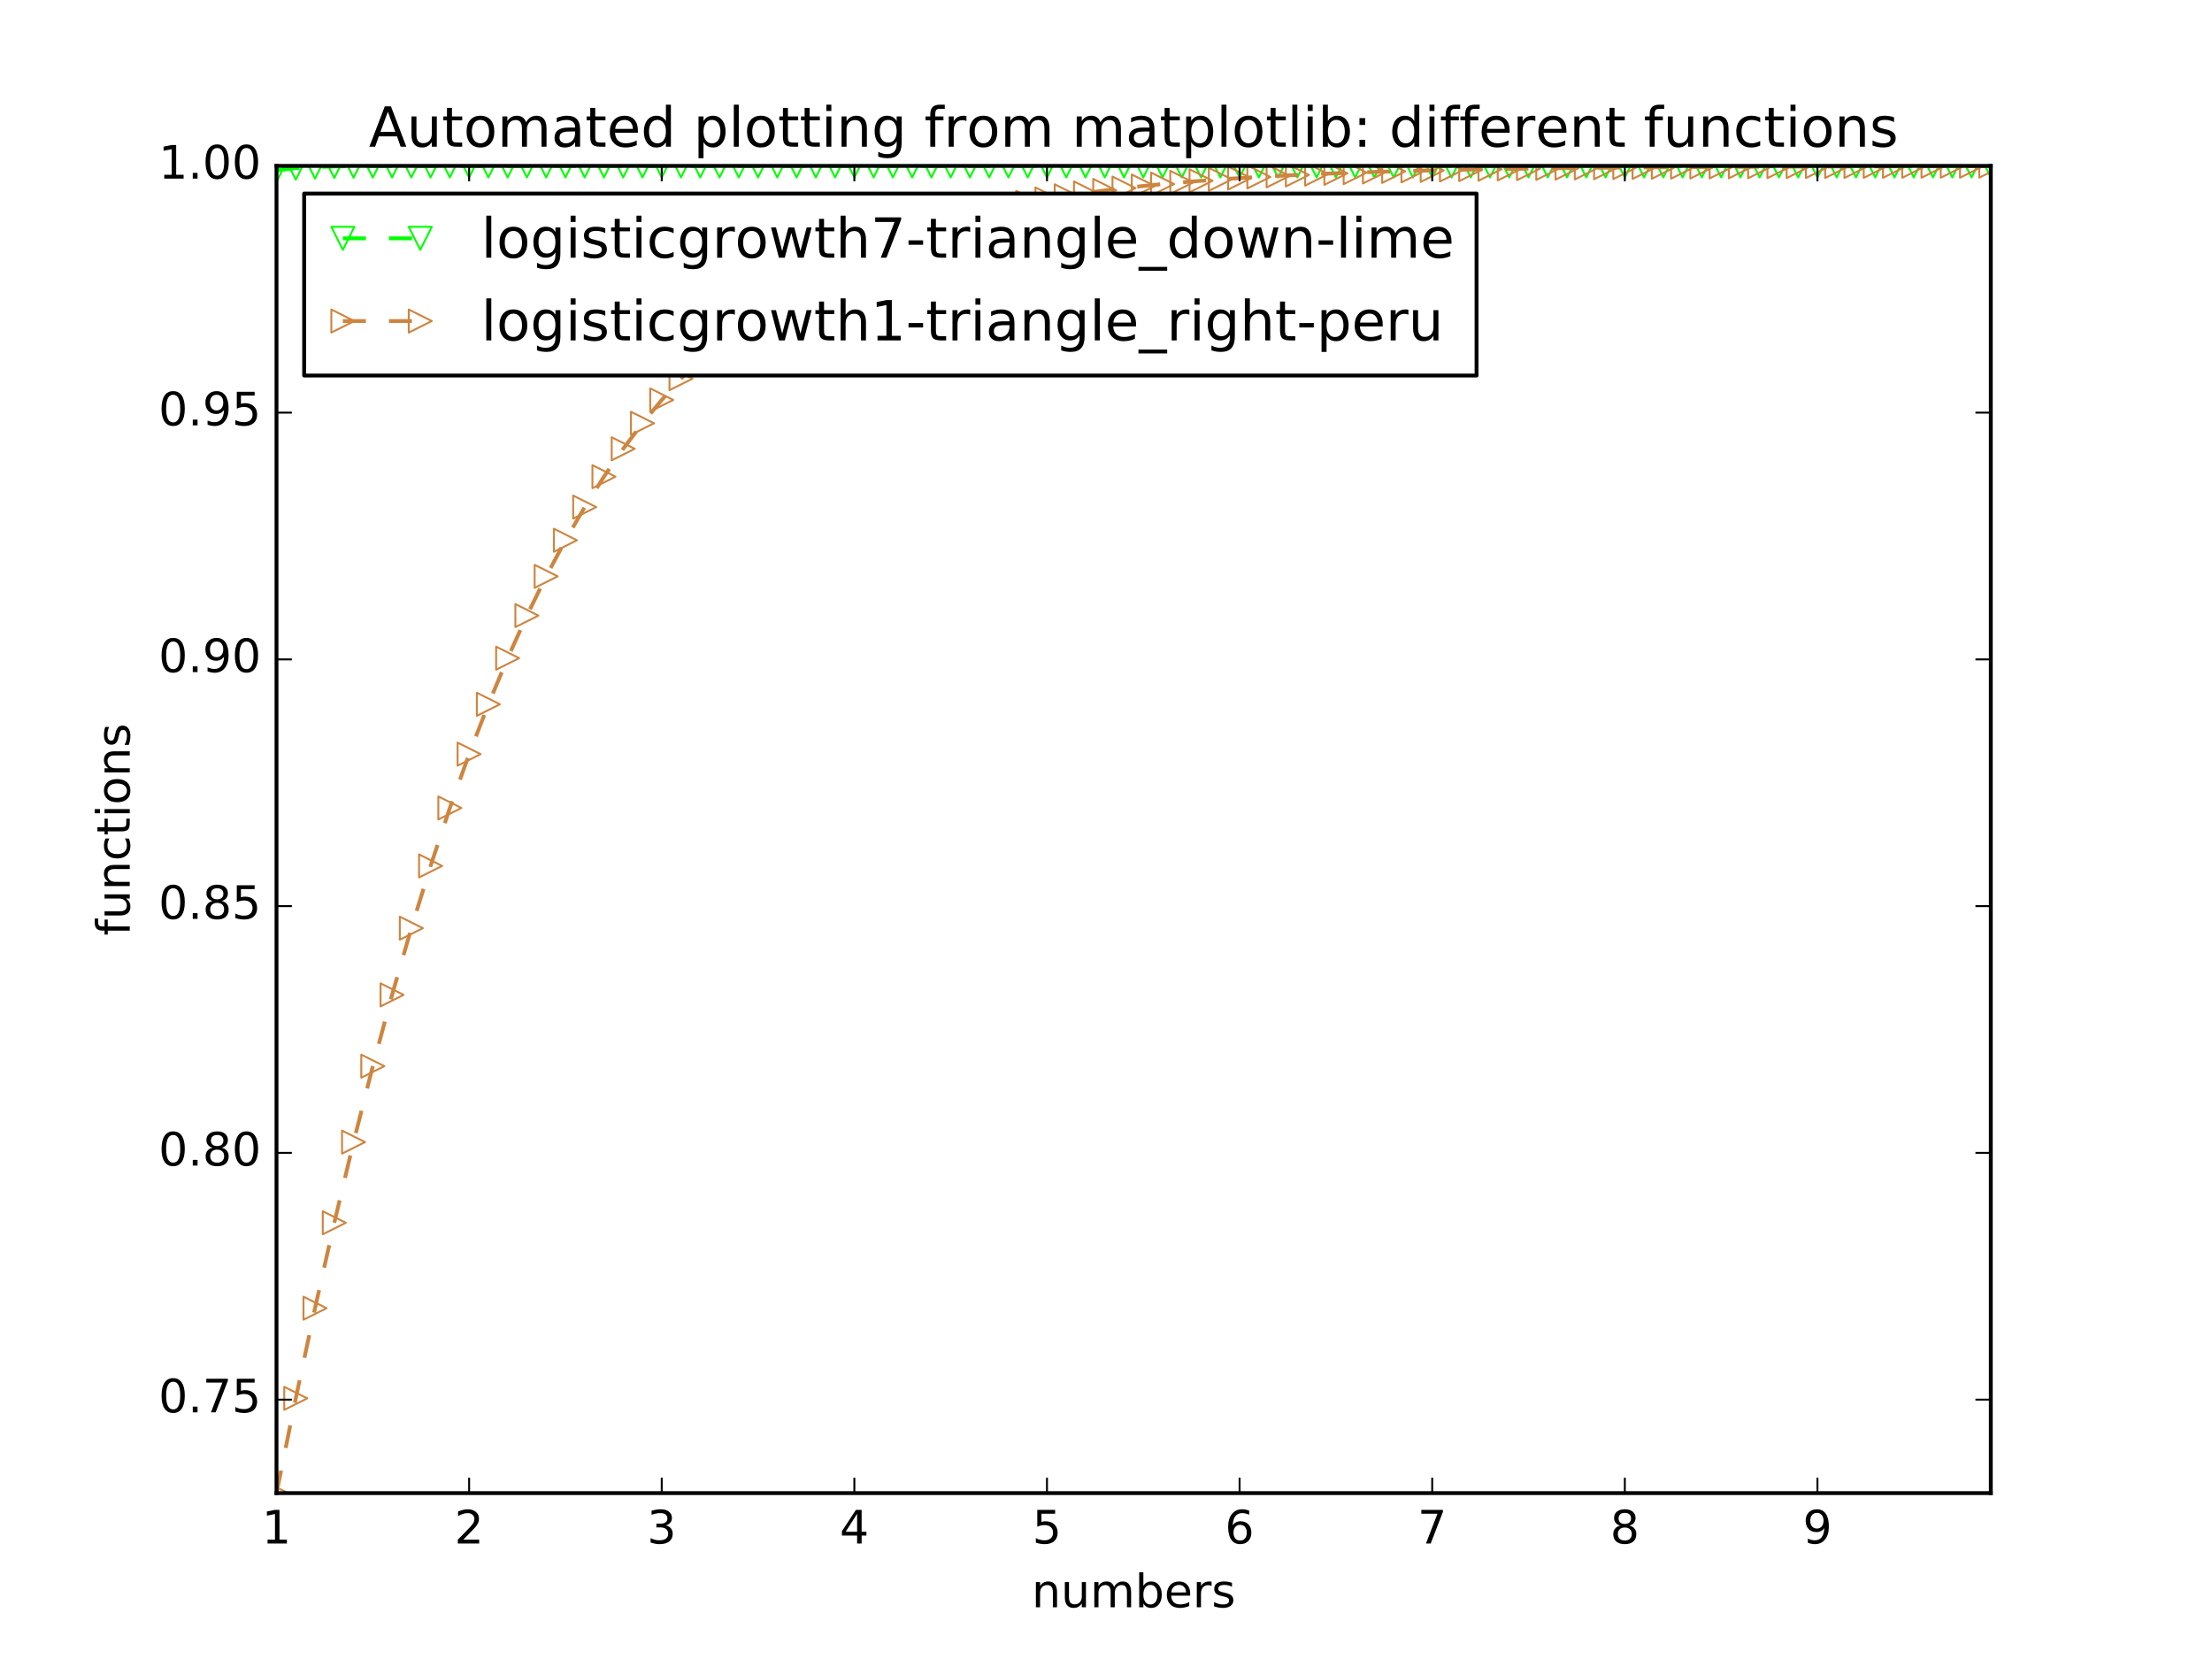 <?xml version="1.0" encoding="utf-8" standalone="no"?>
<!DOCTYPE svg PUBLIC "-//W3C//DTD SVG 1.1//EN"
  "http://www.w3.org/Graphics/SVG/1.1/DTD/svg11.dtd">
<!-- Created with matplotlib (http://matplotlib.org/) -->
<svg height="432pt" version="1.1" viewBox="0 0 576 432" width="576pt" xmlns="http://www.w3.org/2000/svg" xmlns:xlink="http://www.w3.org/1999/xlink">
 <defs>
  <style type="text/css">
*{stroke-linecap:butt;stroke-linejoin:round;stroke-miterlimit:100000;}
  </style>
 </defs>
 <g id="figure_1">
  <g id="patch_1">
   <path d="M 0 432 
L 576 432 
L 576 0 
L 0 0 
z
" style="fill:#ffffff;"/>
  </g>
  <g id="axes_1">
   <g id="patch_2">
    <path d="M 72 388.8 
L 518.4 388.8 
L 518.4 43.2 
L 72 43.2 
z
" style="fill:#ffffff;"/>
   </g>
   <g id="line2d_1">
    <path clip-path="url(#pe1fc0ad6e0)" d="M 72 44.371 
L 77.016 43.782 
L 82.031 43.489 
L 87.047 43.343 
L 92.063 43.271 
L 97.079 43.235 
L 102.094 43.218 
L 107.11 43.209 
L 112.126 43.204 
L 117.142 43.202 
L 122.157 43.201 
L 127.173 43.201 
L 132.189 43.2 
L 137.204 43.2 
L 142.22 43.2 
L 147.236 43.2 
L 152.252 43.2 
L 157.267 43.2 
L 162.283 43.2 
L 167.299 43.2 
L 172.315 43.2 
L 177.33 43.2 
L 182.346 43.2 
L 187.362 43.2 
L 192.378 43.2 
L 197.393 43.2 
L 202.409 43.2 
L 207.425 43.2 
L 212.44 43.2 
L 217.456 43.2 
L 222.472 43.2 
L 227.488 43.2 
L 232.503 43.2 
L 237.519 43.2 
L 242.535 43.2 
L 247.551 43.2 
L 252.566 43.2 
L 257.582 43.2 
L 262.598 43.2 
L 267.613 43.2 
L 272.629 43.2 
L 277.645 43.2 
L 282.661 43.2 
L 287.676 43.2 
L 292.692 43.2 
L 297.708 43.2 
L 302.724 43.2 
L 307.739 43.2 
L 312.755 43.2 
L 317.771 43.2 
L 322.787 43.2 
L 327.802 43.2 
L 332.818 43.2 
L 337.834 43.2 
L 342.849 43.2 
L 347.865 43.2 
L 352.881 43.2 
L 357.897 43.2 
L 362.912 43.2 
L 367.928 43.2 
L 372.944 43.2 
L 377.96 43.2 
L 382.975 43.2 
L 387.991 43.2 
L 393.007 43.2 
L 398.022 43.2 
L 403.038 43.2 
L 408.054 43.2 
L 413.07 43.2 
L 418.085 43.2 
L 423.101 43.2 
L 428.117 43.2 
L 433.133 43.2 
L 438.148 43.2 
L 443.164 43.2 
L 448.18 43.2 
L 453.196 43.2 
L 458.211 43.2 
L 463.227 43.2 
L 468.243 43.2 
L 473.258 43.2 
L 478.274 43.2 
L 483.29 43.2 
L 488.306 43.2 
L 493.321 43.2 
L 498.337 43.2 
L 503.353 43.2 
L 508.369 43.2 
L 513.384 43.2 
L 518.4 43.2 
" style="fill:none;stroke:#00ff00;stroke-dasharray:6,6;stroke-dashoffset:0.0;"/>
    <defs>
     <path d="M -0 3 
L 3 -3 
L -3 -3 
z
" id="m021fba5638" style="stroke:#00ff00;stroke-linejoin:miter;stroke-width:0.5;"/>
    </defs>
    <g clip-path="url(#pe1fc0ad6e0)">
     <use style="fill:none;stroke:#00ff00;stroke-linejoin:miter;stroke-width:0.5;" x="72.0" xlink:href="#m021fba5638" y="44.371"/>
     <use style="fill:none;stroke:#00ff00;stroke-linejoin:miter;stroke-width:0.5;" x="77.016" xlink:href="#m021fba5638" y="43.782"/>
     <use style="fill:none;stroke:#00ff00;stroke-linejoin:miter;stroke-width:0.5;" x="82.031" xlink:href="#m021fba5638" y="43.489"/>
     <use style="fill:none;stroke:#00ff00;stroke-linejoin:miter;stroke-width:0.5;" x="87.047" xlink:href="#m021fba5638" y="43.343"/>
     <use style="fill:none;stroke:#00ff00;stroke-linejoin:miter;stroke-width:0.5;" x="92.063" xlink:href="#m021fba5638" y="43.271"/>
     <use style="fill:none;stroke:#00ff00;stroke-linejoin:miter;stroke-width:0.5;" x="97.079" xlink:href="#m021fba5638" y="43.235"/>
     <use style="fill:none;stroke:#00ff00;stroke-linejoin:miter;stroke-width:0.5;" x="102.094" xlink:href="#m021fba5638" y="43.218"/>
     <use style="fill:none;stroke:#00ff00;stroke-linejoin:miter;stroke-width:0.5;" x="107.11" xlink:href="#m021fba5638" y="43.209"/>
     <use style="fill:none;stroke:#00ff00;stroke-linejoin:miter;stroke-width:0.5;" x="112.126" xlink:href="#m021fba5638" y="43.204"/>
     <use style="fill:none;stroke:#00ff00;stroke-linejoin:miter;stroke-width:0.5;" x="117.142" xlink:href="#m021fba5638" y="43.202"/>
     <use style="fill:none;stroke:#00ff00;stroke-linejoin:miter;stroke-width:0.5;" x="122.157" xlink:href="#m021fba5638" y="43.201"/>
     <use style="fill:none;stroke:#00ff00;stroke-linejoin:miter;stroke-width:0.5;" x="127.173" xlink:href="#m021fba5638" y="43.201"/>
     <use style="fill:none;stroke:#00ff00;stroke-linejoin:miter;stroke-width:0.5;" x="132.189" xlink:href="#m021fba5638" y="43.2"/>
     <use style="fill:none;stroke:#00ff00;stroke-linejoin:miter;stroke-width:0.5;" x="137.204" xlink:href="#m021fba5638" y="43.2"/>
     <use style="fill:none;stroke:#00ff00;stroke-linejoin:miter;stroke-width:0.5;" x="142.22" xlink:href="#m021fba5638" y="43.2"/>
     <use style="fill:none;stroke:#00ff00;stroke-linejoin:miter;stroke-width:0.5;" x="147.236" xlink:href="#m021fba5638" y="43.2"/>
     <use style="fill:none;stroke:#00ff00;stroke-linejoin:miter;stroke-width:0.5;" x="152.252" xlink:href="#m021fba5638" y="43.2"/>
     <use style="fill:none;stroke:#00ff00;stroke-linejoin:miter;stroke-width:0.5;" x="157.267" xlink:href="#m021fba5638" y="43.2"/>
     <use style="fill:none;stroke:#00ff00;stroke-linejoin:miter;stroke-width:0.5;" x="162.283" xlink:href="#m021fba5638" y="43.2"/>
     <use style="fill:none;stroke:#00ff00;stroke-linejoin:miter;stroke-width:0.5;" x="167.299" xlink:href="#m021fba5638" y="43.2"/>
     <use style="fill:none;stroke:#00ff00;stroke-linejoin:miter;stroke-width:0.5;" x="172.315" xlink:href="#m021fba5638" y="43.2"/>
     <use style="fill:none;stroke:#00ff00;stroke-linejoin:miter;stroke-width:0.5;" x="177.33" xlink:href="#m021fba5638" y="43.2"/>
     <use style="fill:none;stroke:#00ff00;stroke-linejoin:miter;stroke-width:0.5;" x="182.346" xlink:href="#m021fba5638" y="43.2"/>
     <use style="fill:none;stroke:#00ff00;stroke-linejoin:miter;stroke-width:0.5;" x="187.362" xlink:href="#m021fba5638" y="43.2"/>
     <use style="fill:none;stroke:#00ff00;stroke-linejoin:miter;stroke-width:0.5;" x="192.378" xlink:href="#m021fba5638" y="43.2"/>
     <use style="fill:none;stroke:#00ff00;stroke-linejoin:miter;stroke-width:0.5;" x="197.393" xlink:href="#m021fba5638" y="43.2"/>
     <use style="fill:none;stroke:#00ff00;stroke-linejoin:miter;stroke-width:0.5;" x="202.409" xlink:href="#m021fba5638" y="43.2"/>
     <use style="fill:none;stroke:#00ff00;stroke-linejoin:miter;stroke-width:0.5;" x="207.425" xlink:href="#m021fba5638" y="43.2"/>
     <use style="fill:none;stroke:#00ff00;stroke-linejoin:miter;stroke-width:0.5;" x="212.44" xlink:href="#m021fba5638" y="43.2"/>
     <use style="fill:none;stroke:#00ff00;stroke-linejoin:miter;stroke-width:0.5;" x="217.456" xlink:href="#m021fba5638" y="43.2"/>
     <use style="fill:none;stroke:#00ff00;stroke-linejoin:miter;stroke-width:0.5;" x="222.472" xlink:href="#m021fba5638" y="43.2"/>
     <use style="fill:none;stroke:#00ff00;stroke-linejoin:miter;stroke-width:0.5;" x="227.488" xlink:href="#m021fba5638" y="43.2"/>
     <use style="fill:none;stroke:#00ff00;stroke-linejoin:miter;stroke-width:0.5;" x="232.503" xlink:href="#m021fba5638" y="43.2"/>
     <use style="fill:none;stroke:#00ff00;stroke-linejoin:miter;stroke-width:0.5;" x="237.519" xlink:href="#m021fba5638" y="43.2"/>
     <use style="fill:none;stroke:#00ff00;stroke-linejoin:miter;stroke-width:0.5;" x="242.535" xlink:href="#m021fba5638" y="43.2"/>
     <use style="fill:none;stroke:#00ff00;stroke-linejoin:miter;stroke-width:0.5;" x="247.551" xlink:href="#m021fba5638" y="43.2"/>
     <use style="fill:none;stroke:#00ff00;stroke-linejoin:miter;stroke-width:0.5;" x="252.566" xlink:href="#m021fba5638" y="43.2"/>
     <use style="fill:none;stroke:#00ff00;stroke-linejoin:miter;stroke-width:0.5;" x="257.582" xlink:href="#m021fba5638" y="43.2"/>
     <use style="fill:none;stroke:#00ff00;stroke-linejoin:miter;stroke-width:0.5;" x="262.598" xlink:href="#m021fba5638" y="43.2"/>
     <use style="fill:none;stroke:#00ff00;stroke-linejoin:miter;stroke-width:0.5;" x="267.613" xlink:href="#m021fba5638" y="43.2"/>
     <use style="fill:none;stroke:#00ff00;stroke-linejoin:miter;stroke-width:0.5;" x="272.629" xlink:href="#m021fba5638" y="43.2"/>
     <use style="fill:none;stroke:#00ff00;stroke-linejoin:miter;stroke-width:0.5;" x="277.645" xlink:href="#m021fba5638" y="43.2"/>
     <use style="fill:none;stroke:#00ff00;stroke-linejoin:miter;stroke-width:0.5;" x="282.661" xlink:href="#m021fba5638" y="43.2"/>
     <use style="fill:none;stroke:#00ff00;stroke-linejoin:miter;stroke-width:0.5;" x="287.676" xlink:href="#m021fba5638" y="43.2"/>
     <use style="fill:none;stroke:#00ff00;stroke-linejoin:miter;stroke-width:0.5;" x="292.692" xlink:href="#m021fba5638" y="43.2"/>
     <use style="fill:none;stroke:#00ff00;stroke-linejoin:miter;stroke-width:0.5;" x="297.708" xlink:href="#m021fba5638" y="43.2"/>
     <use style="fill:none;stroke:#00ff00;stroke-linejoin:miter;stroke-width:0.5;" x="302.724" xlink:href="#m021fba5638" y="43.2"/>
     <use style="fill:none;stroke:#00ff00;stroke-linejoin:miter;stroke-width:0.5;" x="307.739" xlink:href="#m021fba5638" y="43.2"/>
     <use style="fill:none;stroke:#00ff00;stroke-linejoin:miter;stroke-width:0.5;" x="312.755" xlink:href="#m021fba5638" y="43.2"/>
     <use style="fill:none;stroke:#00ff00;stroke-linejoin:miter;stroke-width:0.5;" x="317.771" xlink:href="#m021fba5638" y="43.2"/>
     <use style="fill:none;stroke:#00ff00;stroke-linejoin:miter;stroke-width:0.5;" x="322.787" xlink:href="#m021fba5638" y="43.2"/>
     <use style="fill:none;stroke:#00ff00;stroke-linejoin:miter;stroke-width:0.5;" x="327.802" xlink:href="#m021fba5638" y="43.2"/>
     <use style="fill:none;stroke:#00ff00;stroke-linejoin:miter;stroke-width:0.5;" x="332.818" xlink:href="#m021fba5638" y="43.2"/>
     <use style="fill:none;stroke:#00ff00;stroke-linejoin:miter;stroke-width:0.5;" x="337.834" xlink:href="#m021fba5638" y="43.2"/>
     <use style="fill:none;stroke:#00ff00;stroke-linejoin:miter;stroke-width:0.5;" x="342.849" xlink:href="#m021fba5638" y="43.2"/>
     <use style="fill:none;stroke:#00ff00;stroke-linejoin:miter;stroke-width:0.5;" x="347.865" xlink:href="#m021fba5638" y="43.2"/>
     <use style="fill:none;stroke:#00ff00;stroke-linejoin:miter;stroke-width:0.5;" x="352.881" xlink:href="#m021fba5638" y="43.2"/>
     <use style="fill:none;stroke:#00ff00;stroke-linejoin:miter;stroke-width:0.5;" x="357.897" xlink:href="#m021fba5638" y="43.2"/>
     <use style="fill:none;stroke:#00ff00;stroke-linejoin:miter;stroke-width:0.5;" x="362.912" xlink:href="#m021fba5638" y="43.2"/>
     <use style="fill:none;stroke:#00ff00;stroke-linejoin:miter;stroke-width:0.5;" x="367.928" xlink:href="#m021fba5638" y="43.2"/>
     <use style="fill:none;stroke:#00ff00;stroke-linejoin:miter;stroke-width:0.5;" x="372.944" xlink:href="#m021fba5638" y="43.2"/>
     <use style="fill:none;stroke:#00ff00;stroke-linejoin:miter;stroke-width:0.5;" x="377.96" xlink:href="#m021fba5638" y="43.2"/>
     <use style="fill:none;stroke:#00ff00;stroke-linejoin:miter;stroke-width:0.5;" x="382.975" xlink:href="#m021fba5638" y="43.2"/>
     <use style="fill:none;stroke:#00ff00;stroke-linejoin:miter;stroke-width:0.5;" x="387.991" xlink:href="#m021fba5638" y="43.2"/>
     <use style="fill:none;stroke:#00ff00;stroke-linejoin:miter;stroke-width:0.5;" x="393.007" xlink:href="#m021fba5638" y="43.2"/>
     <use style="fill:none;stroke:#00ff00;stroke-linejoin:miter;stroke-width:0.5;" x="398.022" xlink:href="#m021fba5638" y="43.2"/>
     <use style="fill:none;stroke:#00ff00;stroke-linejoin:miter;stroke-width:0.5;" x="403.038" xlink:href="#m021fba5638" y="43.2"/>
     <use style="fill:none;stroke:#00ff00;stroke-linejoin:miter;stroke-width:0.5;" x="408.054" xlink:href="#m021fba5638" y="43.2"/>
     <use style="fill:none;stroke:#00ff00;stroke-linejoin:miter;stroke-width:0.5;" x="413.07" xlink:href="#m021fba5638" y="43.2"/>
     <use style="fill:none;stroke:#00ff00;stroke-linejoin:miter;stroke-width:0.5;" x="418.085" xlink:href="#m021fba5638" y="43.2"/>
     <use style="fill:none;stroke:#00ff00;stroke-linejoin:miter;stroke-width:0.5;" x="423.101" xlink:href="#m021fba5638" y="43.2"/>
     <use style="fill:none;stroke:#00ff00;stroke-linejoin:miter;stroke-width:0.5;" x="428.117" xlink:href="#m021fba5638" y="43.2"/>
     <use style="fill:none;stroke:#00ff00;stroke-linejoin:miter;stroke-width:0.5;" x="433.133" xlink:href="#m021fba5638" y="43.2"/>
     <use style="fill:none;stroke:#00ff00;stroke-linejoin:miter;stroke-width:0.5;" x="438.148" xlink:href="#m021fba5638" y="43.2"/>
     <use style="fill:none;stroke:#00ff00;stroke-linejoin:miter;stroke-width:0.5;" x="443.164" xlink:href="#m021fba5638" y="43.2"/>
     <use style="fill:none;stroke:#00ff00;stroke-linejoin:miter;stroke-width:0.5;" x="448.18" xlink:href="#m021fba5638" y="43.2"/>
     <use style="fill:none;stroke:#00ff00;stroke-linejoin:miter;stroke-width:0.5;" x="453.196" xlink:href="#m021fba5638" y="43.2"/>
     <use style="fill:none;stroke:#00ff00;stroke-linejoin:miter;stroke-width:0.5;" x="458.211" xlink:href="#m021fba5638" y="43.2"/>
     <use style="fill:none;stroke:#00ff00;stroke-linejoin:miter;stroke-width:0.5;" x="463.227" xlink:href="#m021fba5638" y="43.2"/>
     <use style="fill:none;stroke:#00ff00;stroke-linejoin:miter;stroke-width:0.5;" x="468.243" xlink:href="#m021fba5638" y="43.2"/>
     <use style="fill:none;stroke:#00ff00;stroke-linejoin:miter;stroke-width:0.5;" x="473.258" xlink:href="#m021fba5638" y="43.2"/>
     <use style="fill:none;stroke:#00ff00;stroke-linejoin:miter;stroke-width:0.5;" x="478.274" xlink:href="#m021fba5638" y="43.2"/>
     <use style="fill:none;stroke:#00ff00;stroke-linejoin:miter;stroke-width:0.5;" x="483.29" xlink:href="#m021fba5638" y="43.2"/>
     <use style="fill:none;stroke:#00ff00;stroke-linejoin:miter;stroke-width:0.5;" x="488.306" xlink:href="#m021fba5638" y="43.2"/>
     <use style="fill:none;stroke:#00ff00;stroke-linejoin:miter;stroke-width:0.5;" x="493.321" xlink:href="#m021fba5638" y="43.2"/>
     <use style="fill:none;stroke:#00ff00;stroke-linejoin:miter;stroke-width:0.5;" x="498.337" xlink:href="#m021fba5638" y="43.2"/>
     <use style="fill:none;stroke:#00ff00;stroke-linejoin:miter;stroke-width:0.5;" x="503.353" xlink:href="#m021fba5638" y="43.2"/>
     <use style="fill:none;stroke:#00ff00;stroke-linejoin:miter;stroke-width:0.5;" x="508.369" xlink:href="#m021fba5638" y="43.2"/>
     <use style="fill:none;stroke:#00ff00;stroke-linejoin:miter;stroke-width:0.5;" x="513.384" xlink:href="#m021fba5638" y="43.2"/>
     <use style="fill:none;stroke:#00ff00;stroke-linejoin:miter;stroke-width:0.5;" x="518.4" xlink:href="#m021fba5638" y="43.2"/>
    </g>
   </g>
   <g id="line2d_2">
    <path clip-path="url(#pe1fc0ad6e0)" d="M 72 388.8 
L 77.016 364.125 
L 82.031 340.654 
L 87.047 318.41 
L 92.063 297.401 
L 97.079 277.624 
L 102.094 259.063 
L 107.11 241.694 
L 112.126 225.484 
L 117.142 210.394 
L 122.157 196.38 
L 127.173 183.394 
L 132.189 171.383 
L 137.204 160.296 
L 142.22 150.08 
L 147.236 140.681 
L 152.252 132.046 
L 157.267 124.123 
L 162.283 116.864 
L 167.299 110.219 
L 172.315 104.144 
L 177.33 98.594 
L 182.346 93.529 
L 187.362 88.91 
L 192.378 84.701 
L 197.393 80.867 
L 202.409 77.378 
L 207.425 74.204 
L 212.44 71.318 
L 217.456 68.696 
L 222.472 66.313 
L 227.488 64.149 
L 232.503 62.185 
L 237.519 60.403 
L 242.535 58.786 
L 247.551 57.319 
L 252.566 55.988 
L 257.582 54.782 
L 262.598 53.689 
L 267.613 52.698 
L 272.629 51.801 
L 277.645 50.987 
L 282.661 50.25 
L 287.676 49.583 
L 292.692 48.978 
L 297.708 48.43 
L 302.724 47.934 
L 307.739 47.485 
L 312.755 47.079 
L 317.771 46.711 
L 322.787 46.377 
L 327.802 46.076 
L 332.818 45.803 
L 337.834 45.555 
L 342.849 45.332 
L 347.865 45.129 
L 352.881 44.946 
L 357.897 44.78 
L 362.912 44.63 
L 367.928 44.494 
L 372.944 44.371 
L 377.96 44.259 
L 382.975 44.159 
L 387.991 44.068 
L 393.007 43.985 
L 398.022 43.91 
L 403.038 43.843 
L 408.054 43.782 
L 413.07 43.726 
L 418.085 43.676 
L 423.101 43.631 
L 428.117 43.59 
L 433.133 43.553 
L 438.148 43.519 
L 443.164 43.489 
L 448.18 43.461 
L 453.196 43.437 
L 458.211 43.414 
L 463.227 43.394 
L 468.243 43.375 
L 473.258 43.359 
L 478.274 43.343 
L 483.29 43.33 
L 488.306 43.317 
L 493.321 43.306 
L 498.337 43.296 
L 503.353 43.287 
L 508.369 43.279 
L 513.384 43.271 
L 518.4 43.264 
" style="fill:none;stroke:#cd853f;stroke-dasharray:6,6;stroke-dashoffset:0.0;"/>
    <defs>
     <path d="M 3 0 
L -3 -3 
L -3 3 
z
" id="m762afbae81" style="stroke:#cd853f;stroke-linejoin:miter;stroke-width:0.5;"/>
    </defs>
    <g clip-path="url(#pe1fc0ad6e0)">
     <use style="fill:none;stroke:#cd853f;stroke-linejoin:miter;stroke-width:0.5;" x="72.0" xlink:href="#m762afbae81" y="388.8"/>
     <use style="fill:none;stroke:#cd853f;stroke-linejoin:miter;stroke-width:0.5;" x="77.016" xlink:href="#m762afbae81" y="364.125"/>
     <use style="fill:none;stroke:#cd853f;stroke-linejoin:miter;stroke-width:0.5;" x="82.031" xlink:href="#m762afbae81" y="340.654"/>
     <use style="fill:none;stroke:#cd853f;stroke-linejoin:miter;stroke-width:0.5;" x="87.047" xlink:href="#m762afbae81" y="318.41"/>
     <use style="fill:none;stroke:#cd853f;stroke-linejoin:miter;stroke-width:0.5;" x="92.063" xlink:href="#m762afbae81" y="297.401"/>
     <use style="fill:none;stroke:#cd853f;stroke-linejoin:miter;stroke-width:0.5;" x="97.079" xlink:href="#m762afbae81" y="277.624"/>
     <use style="fill:none;stroke:#cd853f;stroke-linejoin:miter;stroke-width:0.5;" x="102.094" xlink:href="#m762afbae81" y="259.063"/>
     <use style="fill:none;stroke:#cd853f;stroke-linejoin:miter;stroke-width:0.5;" x="107.11" xlink:href="#m762afbae81" y="241.694"/>
     <use style="fill:none;stroke:#cd853f;stroke-linejoin:miter;stroke-width:0.5;" x="112.126" xlink:href="#m762afbae81" y="225.484"/>
     <use style="fill:none;stroke:#cd853f;stroke-linejoin:miter;stroke-width:0.5;" x="117.142" xlink:href="#m762afbae81" y="210.394"/>
     <use style="fill:none;stroke:#cd853f;stroke-linejoin:miter;stroke-width:0.5;" x="122.157" xlink:href="#m762afbae81" y="196.38"/>
     <use style="fill:none;stroke:#cd853f;stroke-linejoin:miter;stroke-width:0.5;" x="127.173" xlink:href="#m762afbae81" y="183.394"/>
     <use style="fill:none;stroke:#cd853f;stroke-linejoin:miter;stroke-width:0.5;" x="132.189" xlink:href="#m762afbae81" y="171.383"/>
     <use style="fill:none;stroke:#cd853f;stroke-linejoin:miter;stroke-width:0.5;" x="137.204" xlink:href="#m762afbae81" y="160.296"/>
     <use style="fill:none;stroke:#cd853f;stroke-linejoin:miter;stroke-width:0.5;" x="142.22" xlink:href="#m762afbae81" y="150.08"/>
     <use style="fill:none;stroke:#cd853f;stroke-linejoin:miter;stroke-width:0.5;" x="147.236" xlink:href="#m762afbae81" y="140.681"/>
     <use style="fill:none;stroke:#cd853f;stroke-linejoin:miter;stroke-width:0.5;" x="152.252" xlink:href="#m762afbae81" y="132.046"/>
     <use style="fill:none;stroke:#cd853f;stroke-linejoin:miter;stroke-width:0.5;" x="157.267" xlink:href="#m762afbae81" y="124.123"/>
     <use style="fill:none;stroke:#cd853f;stroke-linejoin:miter;stroke-width:0.5;" x="162.283" xlink:href="#m762afbae81" y="116.864"/>
     <use style="fill:none;stroke:#cd853f;stroke-linejoin:miter;stroke-width:0.5;" x="167.299" xlink:href="#m762afbae81" y="110.219"/>
     <use style="fill:none;stroke:#cd853f;stroke-linejoin:miter;stroke-width:0.5;" x="172.315" xlink:href="#m762afbae81" y="104.144"/>
     <use style="fill:none;stroke:#cd853f;stroke-linejoin:miter;stroke-width:0.5;" x="177.33" xlink:href="#m762afbae81" y="98.594"/>
     <use style="fill:none;stroke:#cd853f;stroke-linejoin:miter;stroke-width:0.5;" x="182.346" xlink:href="#m762afbae81" y="93.529"/>
     <use style="fill:none;stroke:#cd853f;stroke-linejoin:miter;stroke-width:0.5;" x="187.362" xlink:href="#m762afbae81" y="88.91"/>
     <use style="fill:none;stroke:#cd853f;stroke-linejoin:miter;stroke-width:0.5;" x="192.378" xlink:href="#m762afbae81" y="84.701"/>
     <use style="fill:none;stroke:#cd853f;stroke-linejoin:miter;stroke-width:0.5;" x="197.393" xlink:href="#m762afbae81" y="80.867"/>
     <use style="fill:none;stroke:#cd853f;stroke-linejoin:miter;stroke-width:0.5;" x="202.409" xlink:href="#m762afbae81" y="77.378"/>
     <use style="fill:none;stroke:#cd853f;stroke-linejoin:miter;stroke-width:0.5;" x="207.425" xlink:href="#m762afbae81" y="74.204"/>
     <use style="fill:none;stroke:#cd853f;stroke-linejoin:miter;stroke-width:0.5;" x="212.44" xlink:href="#m762afbae81" y="71.318"/>
     <use style="fill:none;stroke:#cd853f;stroke-linejoin:miter;stroke-width:0.5;" x="217.456" xlink:href="#m762afbae81" y="68.696"/>
     <use style="fill:none;stroke:#cd853f;stroke-linejoin:miter;stroke-width:0.5;" x="222.472" xlink:href="#m762afbae81" y="66.313"/>
     <use style="fill:none;stroke:#cd853f;stroke-linejoin:miter;stroke-width:0.5;" x="227.488" xlink:href="#m762afbae81" y="64.149"/>
     <use style="fill:none;stroke:#cd853f;stroke-linejoin:miter;stroke-width:0.5;" x="232.503" xlink:href="#m762afbae81" y="62.185"/>
     <use style="fill:none;stroke:#cd853f;stroke-linejoin:miter;stroke-width:0.5;" x="237.519" xlink:href="#m762afbae81" y="60.403"/>
     <use style="fill:none;stroke:#cd853f;stroke-linejoin:miter;stroke-width:0.5;" x="242.535" xlink:href="#m762afbae81" y="58.786"/>
     <use style="fill:none;stroke:#cd853f;stroke-linejoin:miter;stroke-width:0.5;" x="247.551" xlink:href="#m762afbae81" y="57.319"/>
     <use style="fill:none;stroke:#cd853f;stroke-linejoin:miter;stroke-width:0.5;" x="252.566" xlink:href="#m762afbae81" y="55.988"/>
     <use style="fill:none;stroke:#cd853f;stroke-linejoin:miter;stroke-width:0.5;" x="257.582" xlink:href="#m762afbae81" y="54.782"/>
     <use style="fill:none;stroke:#cd853f;stroke-linejoin:miter;stroke-width:0.5;" x="262.598" xlink:href="#m762afbae81" y="53.689"/>
     <use style="fill:none;stroke:#cd853f;stroke-linejoin:miter;stroke-width:0.5;" x="267.613" xlink:href="#m762afbae81" y="52.698"/>
     <use style="fill:none;stroke:#cd853f;stroke-linejoin:miter;stroke-width:0.5;" x="272.629" xlink:href="#m762afbae81" y="51.801"/>
     <use style="fill:none;stroke:#cd853f;stroke-linejoin:miter;stroke-width:0.5;" x="277.645" xlink:href="#m762afbae81" y="50.987"/>
     <use style="fill:none;stroke:#cd853f;stroke-linejoin:miter;stroke-width:0.5;" x="282.661" xlink:href="#m762afbae81" y="50.25"/>
     <use style="fill:none;stroke:#cd853f;stroke-linejoin:miter;stroke-width:0.5;" x="287.676" xlink:href="#m762afbae81" y="49.583"/>
     <use style="fill:none;stroke:#cd853f;stroke-linejoin:miter;stroke-width:0.5;" x="292.692" xlink:href="#m762afbae81" y="48.978"/>
     <use style="fill:none;stroke:#cd853f;stroke-linejoin:miter;stroke-width:0.5;" x="297.708" xlink:href="#m762afbae81" y="48.43"/>
     <use style="fill:none;stroke:#cd853f;stroke-linejoin:miter;stroke-width:0.5;" x="302.724" xlink:href="#m762afbae81" y="47.934"/>
     <use style="fill:none;stroke:#cd853f;stroke-linejoin:miter;stroke-width:0.5;" x="307.739" xlink:href="#m762afbae81" y="47.485"/>
     <use style="fill:none;stroke:#cd853f;stroke-linejoin:miter;stroke-width:0.5;" x="312.755" xlink:href="#m762afbae81" y="47.079"/>
     <use style="fill:none;stroke:#cd853f;stroke-linejoin:miter;stroke-width:0.5;" x="317.771" xlink:href="#m762afbae81" y="46.711"/>
     <use style="fill:none;stroke:#cd853f;stroke-linejoin:miter;stroke-width:0.5;" x="322.787" xlink:href="#m762afbae81" y="46.377"/>
     <use style="fill:none;stroke:#cd853f;stroke-linejoin:miter;stroke-width:0.5;" x="327.802" xlink:href="#m762afbae81" y="46.076"/>
     <use style="fill:none;stroke:#cd853f;stroke-linejoin:miter;stroke-width:0.5;" x="332.818" xlink:href="#m762afbae81" y="45.803"/>
     <use style="fill:none;stroke:#cd853f;stroke-linejoin:miter;stroke-width:0.5;" x="337.834" xlink:href="#m762afbae81" y="45.555"/>
     <use style="fill:none;stroke:#cd853f;stroke-linejoin:miter;stroke-width:0.5;" x="342.849" xlink:href="#m762afbae81" y="45.332"/>
     <use style="fill:none;stroke:#cd853f;stroke-linejoin:miter;stroke-width:0.5;" x="347.865" xlink:href="#m762afbae81" y="45.129"/>
     <use style="fill:none;stroke:#cd853f;stroke-linejoin:miter;stroke-width:0.5;" x="352.881" xlink:href="#m762afbae81" y="44.946"/>
     <use style="fill:none;stroke:#cd853f;stroke-linejoin:miter;stroke-width:0.5;" x="357.897" xlink:href="#m762afbae81" y="44.78"/>
     <use style="fill:none;stroke:#cd853f;stroke-linejoin:miter;stroke-width:0.5;" x="362.912" xlink:href="#m762afbae81" y="44.63"/>
     <use style="fill:none;stroke:#cd853f;stroke-linejoin:miter;stroke-width:0.5;" x="367.928" xlink:href="#m762afbae81" y="44.494"/>
     <use style="fill:none;stroke:#cd853f;stroke-linejoin:miter;stroke-width:0.5;" x="372.944" xlink:href="#m762afbae81" y="44.371"/>
     <use style="fill:none;stroke:#cd853f;stroke-linejoin:miter;stroke-width:0.5;" x="377.96" xlink:href="#m762afbae81" y="44.259"/>
     <use style="fill:none;stroke:#cd853f;stroke-linejoin:miter;stroke-width:0.5;" x="382.975" xlink:href="#m762afbae81" y="44.159"/>
     <use style="fill:none;stroke:#cd853f;stroke-linejoin:miter;stroke-width:0.5;" x="387.991" xlink:href="#m762afbae81" y="44.068"/>
     <use style="fill:none;stroke:#cd853f;stroke-linejoin:miter;stroke-width:0.5;" x="393.007" xlink:href="#m762afbae81" y="43.985"/>
     <use style="fill:none;stroke:#cd853f;stroke-linejoin:miter;stroke-width:0.5;" x="398.022" xlink:href="#m762afbae81" y="43.91"/>
     <use style="fill:none;stroke:#cd853f;stroke-linejoin:miter;stroke-width:0.5;" x="403.038" xlink:href="#m762afbae81" y="43.843"/>
     <use style="fill:none;stroke:#cd853f;stroke-linejoin:miter;stroke-width:0.5;" x="408.054" xlink:href="#m762afbae81" y="43.782"/>
     <use style="fill:none;stroke:#cd853f;stroke-linejoin:miter;stroke-width:0.5;" x="413.07" xlink:href="#m762afbae81" y="43.726"/>
     <use style="fill:none;stroke:#cd853f;stroke-linejoin:miter;stroke-width:0.5;" x="418.085" xlink:href="#m762afbae81" y="43.676"/>
     <use style="fill:none;stroke:#cd853f;stroke-linejoin:miter;stroke-width:0.5;" x="423.101" xlink:href="#m762afbae81" y="43.631"/>
     <use style="fill:none;stroke:#cd853f;stroke-linejoin:miter;stroke-width:0.5;" x="428.117" xlink:href="#m762afbae81" y="43.59"/>
     <use style="fill:none;stroke:#cd853f;stroke-linejoin:miter;stroke-width:0.5;" x="433.133" xlink:href="#m762afbae81" y="43.553"/>
     <use style="fill:none;stroke:#cd853f;stroke-linejoin:miter;stroke-width:0.5;" x="438.148" xlink:href="#m762afbae81" y="43.519"/>
     <use style="fill:none;stroke:#cd853f;stroke-linejoin:miter;stroke-width:0.5;" x="443.164" xlink:href="#m762afbae81" y="43.489"/>
     <use style="fill:none;stroke:#cd853f;stroke-linejoin:miter;stroke-width:0.5;" x="448.18" xlink:href="#m762afbae81" y="43.461"/>
     <use style="fill:none;stroke:#cd853f;stroke-linejoin:miter;stroke-width:0.5;" x="453.196" xlink:href="#m762afbae81" y="43.437"/>
     <use style="fill:none;stroke:#cd853f;stroke-linejoin:miter;stroke-width:0.5;" x="458.211" xlink:href="#m762afbae81" y="43.414"/>
     <use style="fill:none;stroke:#cd853f;stroke-linejoin:miter;stroke-width:0.5;" x="463.227" xlink:href="#m762afbae81" y="43.394"/>
     <use style="fill:none;stroke:#cd853f;stroke-linejoin:miter;stroke-width:0.5;" x="468.243" xlink:href="#m762afbae81" y="43.375"/>
     <use style="fill:none;stroke:#cd853f;stroke-linejoin:miter;stroke-width:0.5;" x="473.258" xlink:href="#m762afbae81" y="43.359"/>
     <use style="fill:none;stroke:#cd853f;stroke-linejoin:miter;stroke-width:0.5;" x="478.274" xlink:href="#m762afbae81" y="43.343"/>
     <use style="fill:none;stroke:#cd853f;stroke-linejoin:miter;stroke-width:0.5;" x="483.29" xlink:href="#m762afbae81" y="43.33"/>
     <use style="fill:none;stroke:#cd853f;stroke-linejoin:miter;stroke-width:0.5;" x="488.306" xlink:href="#m762afbae81" y="43.317"/>
     <use style="fill:none;stroke:#cd853f;stroke-linejoin:miter;stroke-width:0.5;" x="493.321" xlink:href="#m762afbae81" y="43.306"/>
     <use style="fill:none;stroke:#cd853f;stroke-linejoin:miter;stroke-width:0.5;" x="498.337" xlink:href="#m762afbae81" y="43.296"/>
     <use style="fill:none;stroke:#cd853f;stroke-linejoin:miter;stroke-width:0.5;" x="503.353" xlink:href="#m762afbae81" y="43.287"/>
     <use style="fill:none;stroke:#cd853f;stroke-linejoin:miter;stroke-width:0.5;" x="508.369" xlink:href="#m762afbae81" y="43.279"/>
     <use style="fill:none;stroke:#cd853f;stroke-linejoin:miter;stroke-width:0.5;" x="513.384" xlink:href="#m762afbae81" y="43.271"/>
     <use style="fill:none;stroke:#cd853f;stroke-linejoin:miter;stroke-width:0.5;" x="518.4" xlink:href="#m762afbae81" y="43.264"/>
    </g>
   </g>
   <g id="patch_3">
    <path d="M 72 43.2 
L 518.4 43.2 
" style="fill:none;stroke:#000000;stroke-linecap:square;stroke-linejoin:miter;"/>
   </g>
   <g id="patch_4">
    <path d="M 518.4 388.8 
L 518.4 43.2 
" style="fill:none;stroke:#000000;stroke-linecap:square;stroke-linejoin:miter;"/>
   </g>
   <g id="patch_5">
    <path d="M 72 388.8 
L 518.4 388.8 
" style="fill:none;stroke:#000000;stroke-linecap:square;stroke-linejoin:miter;"/>
   </g>
   <g id="patch_6">
    <path d="M 72 388.8 
L 72 43.2 
" style="fill:none;stroke:#000000;stroke-linecap:square;stroke-linejoin:miter;"/>
   </g>
   <g id="matplotlib.axis_1">
    <g id="xtick_1">
     <g id="line2d_3">
      <defs>
       <path d="M 0 0 
L 0 -4 
" id="m2b8acf5642" style="stroke:#000000;stroke-width:0.5;"/>
      </defs>
      <g>
       <use style="stroke:#000000;stroke-width:0.5;" x="72.0" xlink:href="#m2b8acf5642" y="388.8"/>
      </g>
     </g>
     <g id="line2d_4">
      <defs>
       <path d="M 0 0 
L 0 4 
" id="mb76e22fd8d" style="stroke:#000000;stroke-width:0.5;"/>
      </defs>
      <g>
       <use style="stroke:#000000;stroke-width:0.5;" x="72.0" xlink:href="#mb76e22fd8d" y="43.2"/>
      </g>
     </g>
     <g id="text_1">
      <!-- 1 -->
      <defs>
       <path d="M 12.406 8.297 
L 28.516 8.297 
L 28.516 63.922 
L 10.984 60.406 
L 10.984 69.391 
L 28.422 72.906 
L 38.281 72.906 
L 38.281 8.297 
L 54.391 8.297 
L 54.391 0 
L 12.406 0 
z
" id="BitstreamVeraSans-Roman-31"/>
      </defs>
      <g transform="translate(68.183 401.918)scale(0.12 -0.12)">
       <use xlink:href="#BitstreamVeraSans-Roman-31"/>
      </g>
     </g>
    </g>
    <g id="xtick_2">
     <g id="line2d_5">
      <g>
       <use style="stroke:#000000;stroke-width:0.5;" x="122.157" xlink:href="#m2b8acf5642" y="388.8"/>
      </g>
     </g>
     <g id="line2d_6">
      <g>
       <use style="stroke:#000000;stroke-width:0.5;" x="122.157" xlink:href="#mb76e22fd8d" y="43.2"/>
      </g>
     </g>
     <g id="text_2">
      <!-- 2 -->
      <defs>
       <path d="M 19.188 8.297 
L 53.609 8.297 
L 53.609 0 
L 7.328 0 
L 7.328 8.297 
Q 12.938 14.109 22.625 23.891 
Q 32.328 33.688 34.812 36.531 
Q 39.547 41.844 41.422 45.531 
Q 43.312 49.219 43.312 52.781 
Q 43.312 58.594 39.234 62.25 
Q 35.156 65.922 28.609 65.922 
Q 23.969 65.922 18.812 64.312 
Q 13.672 62.703 7.812 59.422 
L 7.812 69.391 
Q 13.766 71.781 18.938 73 
Q 24.125 74.219 28.422 74.219 
Q 39.75 74.219 46.484 68.547 
Q 53.219 62.891 53.219 53.422 
Q 53.219 48.922 51.531 44.891 
Q 49.859 40.875 45.406 35.406 
Q 44.188 33.984 37.641 27.219 
Q 31.109 20.453 19.188 8.297 
" id="BitstreamVeraSans-Roman-32"/>
      </defs>
      <g transform="translate(118.34 401.918)scale(0.12 -0.12)">
       <use xlink:href="#BitstreamVeraSans-Roman-32"/>
      </g>
     </g>
    </g>
    <g id="xtick_3">
     <g id="line2d_7">
      <g>
       <use style="stroke:#000000;stroke-width:0.5;" x="172.315" xlink:href="#m2b8acf5642" y="388.8"/>
      </g>
     </g>
     <g id="line2d_8">
      <g>
       <use style="stroke:#000000;stroke-width:0.5;" x="172.315" xlink:href="#mb76e22fd8d" y="43.2"/>
      </g>
     </g>
     <g id="text_3">
      <!-- 3 -->
      <defs>
       <path d="M 40.578 39.312 
Q 47.656 37.797 51.625 33 
Q 55.609 28.219 55.609 21.188 
Q 55.609 10.406 48.188 4.484 
Q 40.766 -1.422 27.094 -1.422 
Q 22.516 -1.422 17.656 -0.516 
Q 12.797 0.391 7.625 2.203 
L 7.625 11.719 
Q 11.719 9.328 16.594 8.109 
Q 21.484 6.891 26.812 6.891 
Q 36.078 6.891 40.938 10.547 
Q 45.797 14.203 45.797 21.188 
Q 45.797 27.641 41.281 31.266 
Q 36.766 34.906 28.719 34.906 
L 20.219 34.906 
L 20.219 43.016 
L 29.109 43.016 
Q 36.375 43.016 40.234 45.922 
Q 44.094 48.828 44.094 54.297 
Q 44.094 59.906 40.109 62.906 
Q 36.141 65.922 28.719 65.922 
Q 24.656 65.922 20.016 65.031 
Q 15.375 64.156 9.812 62.312 
L 9.812 71.094 
Q 15.438 72.656 20.344 73.438 
Q 25.25 74.219 29.594 74.219 
Q 40.828 74.219 47.359 69.109 
Q 53.906 64.016 53.906 55.328 
Q 53.906 49.266 50.438 45.094 
Q 46.969 40.922 40.578 39.312 
" id="BitstreamVeraSans-Roman-33"/>
      </defs>
      <g transform="translate(168.497 401.918)scale(0.12 -0.12)">
       <use xlink:href="#BitstreamVeraSans-Roman-33"/>
      </g>
     </g>
    </g>
    <g id="xtick_4">
     <g id="line2d_9">
      <g>
       <use style="stroke:#000000;stroke-width:0.5;" x="222.472" xlink:href="#m2b8acf5642" y="388.8"/>
      </g>
     </g>
     <g id="line2d_10">
      <g>
       <use style="stroke:#000000;stroke-width:0.5;" x="222.472" xlink:href="#mb76e22fd8d" y="43.2"/>
      </g>
     </g>
     <g id="text_4">
      <!-- 4 -->
      <defs>
       <path d="M 37.797 64.312 
L 12.891 25.391 
L 37.797 25.391 
z
M 35.203 72.906 
L 47.609 72.906 
L 47.609 25.391 
L 58.016 25.391 
L 58.016 17.188 
L 47.609 17.188 
L 47.609 0 
L 37.797 0 
L 37.797 17.188 
L 4.891 17.188 
L 4.891 26.703 
z
" id="BitstreamVeraSans-Roman-34"/>
      </defs>
      <g transform="translate(218.654 401.918)scale(0.12 -0.12)">
       <use xlink:href="#BitstreamVeraSans-Roman-34"/>
      </g>
     </g>
    </g>
    <g id="xtick_5">
     <g id="line2d_11">
      <g>
       <use style="stroke:#000000;stroke-width:0.5;" x="272.629" xlink:href="#m2b8acf5642" y="388.8"/>
      </g>
     </g>
     <g id="line2d_12">
      <g>
       <use style="stroke:#000000;stroke-width:0.5;" x="272.629" xlink:href="#mb76e22fd8d" y="43.2"/>
      </g>
     </g>
     <g id="text_5">
      <!-- 5 -->
      <defs>
       <path d="M 10.797 72.906 
L 49.516 72.906 
L 49.516 64.594 
L 19.828 64.594 
L 19.828 46.734 
Q 21.969 47.469 24.109 47.828 
Q 26.266 48.188 28.422 48.188 
Q 40.625 48.188 47.75 41.5 
Q 54.891 34.812 54.891 23.391 
Q 54.891 11.625 47.562 5.094 
Q 40.234 -1.422 26.906 -1.422 
Q 22.312 -1.422 17.547 -0.641 
Q 12.797 0.141 7.719 1.703 
L 7.719 11.625 
Q 12.109 9.234 16.797 8.062 
Q 21.484 6.891 26.703 6.891 
Q 35.156 6.891 40.078 11.328 
Q 45.016 15.766 45.016 23.391 
Q 45.016 31 40.078 35.438 
Q 35.156 39.891 26.703 39.891 
Q 22.75 39.891 18.812 39.016 
Q 14.891 38.141 10.797 36.281 
z
" id="BitstreamVeraSans-Roman-35"/>
      </defs>
      <g transform="translate(268.812 401.918)scale(0.12 -0.12)">
       <use xlink:href="#BitstreamVeraSans-Roman-35"/>
      </g>
     </g>
    </g>
    <g id="xtick_6">
     <g id="line2d_13">
      <g>
       <use style="stroke:#000000;stroke-width:0.5;" x="322.787" xlink:href="#m2b8acf5642" y="388.8"/>
      </g>
     </g>
     <g id="line2d_14">
      <g>
       <use style="stroke:#000000;stroke-width:0.5;" x="322.787" xlink:href="#mb76e22fd8d" y="43.2"/>
      </g>
     </g>
     <g id="text_6">
      <!-- 6 -->
      <defs>
       <path d="M 33.016 40.375 
Q 26.375 40.375 22.484 35.828 
Q 18.609 31.297 18.609 23.391 
Q 18.609 15.531 22.484 10.953 
Q 26.375 6.391 33.016 6.391 
Q 39.656 6.391 43.531 10.953 
Q 47.406 15.531 47.406 23.391 
Q 47.406 31.297 43.531 35.828 
Q 39.656 40.375 33.016 40.375 
M 52.594 71.297 
L 52.594 62.312 
Q 48.875 64.062 45.094 64.984 
Q 41.312 65.922 37.594 65.922 
Q 27.828 65.922 22.672 59.328 
Q 17.531 52.734 16.797 39.406 
Q 19.672 43.656 24.016 45.922 
Q 28.375 48.188 33.594 48.188 
Q 44.578 48.188 50.953 41.516 
Q 57.328 34.859 57.328 23.391 
Q 57.328 12.156 50.688 5.359 
Q 44.047 -1.422 33.016 -1.422 
Q 20.359 -1.422 13.672 8.266 
Q 6.984 17.969 6.984 36.375 
Q 6.984 53.656 15.188 63.938 
Q 23.391 74.219 37.203 74.219 
Q 40.922 74.219 44.703 73.484 
Q 48.484 72.75 52.594 71.297 
" id="BitstreamVeraSans-Roman-36"/>
      </defs>
      <g transform="translate(318.969 401.918)scale(0.12 -0.12)">
       <use xlink:href="#BitstreamVeraSans-Roman-36"/>
      </g>
     </g>
    </g>
    <g id="xtick_7">
     <g id="line2d_15">
      <g>
       <use style="stroke:#000000;stroke-width:0.5;" x="372.944" xlink:href="#m2b8acf5642" y="388.8"/>
      </g>
     </g>
     <g id="line2d_16">
      <g>
       <use style="stroke:#000000;stroke-width:0.5;" x="372.944" xlink:href="#mb76e22fd8d" y="43.2"/>
      </g>
     </g>
     <g id="text_7">
      <!-- 7 -->
      <defs>
       <path d="M 8.203 72.906 
L 55.078 72.906 
L 55.078 68.703 
L 28.609 0 
L 18.312 0 
L 43.219 64.594 
L 8.203 64.594 
z
" id="BitstreamVeraSans-Roman-37"/>
      </defs>
      <g transform="translate(369.126 401.918)scale(0.12 -0.12)">
       <use xlink:href="#BitstreamVeraSans-Roman-37"/>
      </g>
     </g>
    </g>
    <g id="xtick_8">
     <g id="line2d_17">
      <g>
       <use style="stroke:#000000;stroke-width:0.5;" x="423.101" xlink:href="#m2b8acf5642" y="388.8"/>
      </g>
     </g>
     <g id="line2d_18">
      <g>
       <use style="stroke:#000000;stroke-width:0.5;" x="423.101" xlink:href="#mb76e22fd8d" y="43.2"/>
      </g>
     </g>
     <g id="text_8">
      <!-- 8 -->
      <defs>
       <path d="M 31.781 34.625 
Q 24.75 34.625 20.719 30.859 
Q 16.703 27.094 16.703 20.516 
Q 16.703 13.922 20.719 10.156 
Q 24.75 6.391 31.781 6.391 
Q 38.812 6.391 42.859 10.172 
Q 46.922 13.969 46.922 20.516 
Q 46.922 27.094 42.891 30.859 
Q 38.875 34.625 31.781 34.625 
M 21.922 38.812 
Q 15.578 40.375 12.031 44.719 
Q 8.5 49.078 8.5 55.328 
Q 8.5 64.062 14.719 69.141 
Q 20.953 74.219 31.781 74.219 
Q 42.672 74.219 48.875 69.141 
Q 55.078 64.062 55.078 55.328 
Q 55.078 49.078 51.531 44.719 
Q 48 40.375 41.703 38.812 
Q 48.828 37.156 52.797 32.312 
Q 56.781 27.484 56.781 20.516 
Q 56.781 9.906 50.312 4.234 
Q 43.844 -1.422 31.781 -1.422 
Q 19.734 -1.422 13.25 4.234 
Q 6.781 9.906 6.781 20.516 
Q 6.781 27.484 10.781 32.312 
Q 14.797 37.156 21.922 38.812 
M 18.312 54.391 
Q 18.312 48.734 21.844 45.562 
Q 25.391 42.391 31.781 42.391 
Q 38.141 42.391 41.719 45.562 
Q 45.312 48.734 45.312 54.391 
Q 45.312 60.062 41.719 63.234 
Q 38.141 66.406 31.781 66.406 
Q 25.391 66.406 21.844 63.234 
Q 18.312 60.062 18.312 54.391 
" id="BitstreamVeraSans-Roman-38"/>
      </defs>
      <g transform="translate(419.284 401.918)scale(0.12 -0.12)">
       <use xlink:href="#BitstreamVeraSans-Roman-38"/>
      </g>
     </g>
    </g>
    <g id="xtick_9">
     <g id="line2d_19">
      <g>
       <use style="stroke:#000000;stroke-width:0.5;" x="473.258" xlink:href="#m2b8acf5642" y="388.8"/>
      </g>
     </g>
     <g id="line2d_20">
      <g>
       <use style="stroke:#000000;stroke-width:0.5;" x="473.258" xlink:href="#mb76e22fd8d" y="43.2"/>
      </g>
     </g>
     <g id="text_9">
      <!-- 9 -->
      <defs>
       <path d="M 10.984 1.516 
L 10.984 10.5 
Q 14.703 8.734 18.5 7.812 
Q 22.312 6.891 25.984 6.891 
Q 35.75 6.891 40.891 13.453 
Q 46.047 20.016 46.781 33.406 
Q 43.953 29.203 39.594 26.953 
Q 35.25 24.703 29.984 24.703 
Q 19.047 24.703 12.672 31.312 
Q 6.297 37.938 6.297 49.422 
Q 6.297 60.641 12.938 67.422 
Q 19.578 74.219 30.609 74.219 
Q 43.266 74.219 49.922 64.516 
Q 56.594 54.828 56.594 36.375 
Q 56.594 19.141 48.406 8.859 
Q 40.234 -1.422 26.422 -1.422 
Q 22.703 -1.422 18.891 -0.688 
Q 15.094 0.047 10.984 1.516 
M 30.609 32.422 
Q 37.25 32.422 41.125 36.953 
Q 45.016 41.5 45.016 49.422 
Q 45.016 57.281 41.125 61.844 
Q 37.25 66.406 30.609 66.406 
Q 23.969 66.406 20.094 61.844 
Q 16.219 57.281 16.219 49.422 
Q 16.219 41.5 20.094 36.953 
Q 23.969 32.422 30.609 32.422 
" id="BitstreamVeraSans-Roman-39"/>
      </defs>
      <g transform="translate(469.441 401.918)scale(0.12 -0.12)">
       <use xlink:href="#BitstreamVeraSans-Roman-39"/>
      </g>
     </g>
    </g>
    <g id="text_10">
     <!-- numbers -->
     <defs>
      <path d="M 54.891 33.016 
L 54.891 0 
L 45.906 0 
L 45.906 32.719 
Q 45.906 40.484 42.875 44.328 
Q 39.844 48.188 33.797 48.188 
Q 26.516 48.188 22.312 43.547 
Q 18.109 38.922 18.109 30.906 
L 18.109 0 
L 9.078 0 
L 9.078 54.688 
L 18.109 54.688 
L 18.109 46.188 
Q 21.344 51.125 25.703 53.562 
Q 30.078 56 35.797 56 
Q 45.219 56 50.047 50.172 
Q 54.891 44.344 54.891 33.016 
" id="BitstreamVeraSans-Roman-6e"/>
      <path d="M 52 44.188 
Q 55.375 50.25 60.062 53.125 
Q 64.75 56 71.094 56 
Q 79.641 56 84.281 50.016 
Q 88.922 44.047 88.922 33.016 
L 88.922 0 
L 79.891 0 
L 79.891 32.719 
Q 79.891 40.578 77.094 44.375 
Q 74.312 48.188 68.609 48.188 
Q 61.625 48.188 57.562 43.547 
Q 53.516 38.922 53.516 30.906 
L 53.516 0 
L 44.484 0 
L 44.484 32.719 
Q 44.484 40.625 41.703 44.406 
Q 38.922 48.188 33.109 48.188 
Q 26.219 48.188 22.156 43.531 
Q 18.109 38.875 18.109 30.906 
L 18.109 0 
L 9.078 0 
L 9.078 54.688 
L 18.109 54.688 
L 18.109 46.188 
Q 21.188 51.219 25.484 53.609 
Q 29.781 56 35.688 56 
Q 41.656 56 45.828 52.969 
Q 50 49.953 52 44.188 
" id="BitstreamVeraSans-Roman-6d"/>
      <path d="M 56.203 29.594 
L 56.203 25.203 
L 14.891 25.203 
Q 15.484 15.922 20.484 11.062 
Q 25.484 6.203 34.422 6.203 
Q 39.594 6.203 44.453 7.469 
Q 49.312 8.734 54.109 11.281 
L 54.109 2.781 
Q 49.266 0.734 44.188 -0.344 
Q 39.109 -1.422 33.891 -1.422 
Q 20.797 -1.422 13.156 6.188 
Q 5.516 13.812 5.516 26.812 
Q 5.516 40.234 12.766 48.109 
Q 20.016 56 32.328 56 
Q 43.359 56 49.781 48.891 
Q 56.203 41.797 56.203 29.594 
M 47.219 32.234 
Q 47.125 39.594 43.094 43.984 
Q 39.062 48.391 32.422 48.391 
Q 24.906 48.391 20.391 44.141 
Q 15.875 39.891 15.188 32.172 
z
" id="BitstreamVeraSans-Roman-65"/>
      <path d="M 8.5 21.578 
L 8.5 54.688 
L 17.484 54.688 
L 17.484 21.922 
Q 17.484 14.156 20.5 10.266 
Q 23.531 6.391 29.594 6.391 
Q 36.859 6.391 41.078 11.031 
Q 45.312 15.672 45.312 23.688 
L 45.312 54.688 
L 54.297 54.688 
L 54.297 0 
L 45.312 0 
L 45.312 8.406 
Q 42.047 3.422 37.719 1 
Q 33.406 -1.422 27.688 -1.422 
Q 18.266 -1.422 13.375 4.438 
Q 8.5 10.297 8.5 21.578 
" id="BitstreamVeraSans-Roman-75"/>
      <path d="M 41.109 46.297 
Q 39.594 47.172 37.812 47.578 
Q 36.031 48 33.891 48 
Q 26.266 48 22.188 43.047 
Q 18.109 38.094 18.109 28.812 
L 18.109 0 
L 9.078 0 
L 9.078 54.688 
L 18.109 54.688 
L 18.109 46.188 
Q 20.953 51.172 25.484 53.578 
Q 30.031 56 36.531 56 
Q 37.453 56 38.578 55.875 
Q 39.703 55.766 41.062 55.516 
z
" id="BitstreamVeraSans-Roman-72"/>
      <path d="M 44.281 53.078 
L 44.281 44.578 
Q 40.484 46.531 36.375 47.5 
Q 32.281 48.484 27.875 48.484 
Q 21.188 48.484 17.844 46.438 
Q 14.5 44.391 14.5 40.281 
Q 14.5 37.156 16.891 35.375 
Q 19.281 33.594 26.516 31.984 
L 29.594 31.297 
Q 39.156 29.25 43.188 25.516 
Q 47.219 21.781 47.219 15.094 
Q 47.219 7.469 41.188 3.016 
Q 35.156 -1.422 24.609 -1.422 
Q 20.219 -1.422 15.453 -0.562 
Q 10.688 0.297 5.422 2 
L 5.422 11.281 
Q 10.406 8.688 15.234 7.391 
Q 20.062 6.109 24.812 6.109 
Q 31.156 6.109 34.562 8.281 
Q 37.984 10.453 37.984 14.406 
Q 37.984 18.062 35.516 20.016 
Q 33.062 21.969 24.703 23.781 
L 21.578 24.516 
Q 13.234 26.266 9.516 29.906 
Q 5.812 33.547 5.812 39.891 
Q 5.812 47.609 11.281 51.797 
Q 16.75 56 26.812 56 
Q 31.781 56 36.172 55.266 
Q 40.578 54.547 44.281 53.078 
" id="BitstreamVeraSans-Roman-73"/>
      <path d="M 48.688 27.297 
Q 48.688 37.203 44.609 42.844 
Q 40.531 48.484 33.406 48.484 
Q 26.266 48.484 22.188 42.844 
Q 18.109 37.203 18.109 27.297 
Q 18.109 17.391 22.188 11.75 
Q 26.266 6.109 33.406 6.109 
Q 40.531 6.109 44.609 11.75 
Q 48.688 17.391 48.688 27.297 
M 18.109 46.391 
Q 20.953 51.266 25.266 53.625 
Q 29.594 56 35.594 56 
Q 45.562 56 51.781 48.094 
Q 58.016 40.188 58.016 27.297 
Q 58.016 14.406 51.781 6.484 
Q 45.562 -1.422 35.594 -1.422 
Q 29.594 -1.422 25.266 0.953 
Q 20.953 3.328 18.109 8.203 
L 18.109 0 
L 9.078 0 
L 9.078 75.984 
L 18.109 75.984 
z
" id="BitstreamVeraSans-Roman-62"/>
     </defs>
     <g transform="translate(268.658 418.532)scale(0.12 -0.12)">
      <use xlink:href="#BitstreamVeraSans-Roman-6e"/>
      <use x="63.379" xlink:href="#BitstreamVeraSans-Roman-75"/>
      <use x="126.758" xlink:href="#BitstreamVeraSans-Roman-6d"/>
      <use x="224.17" xlink:href="#BitstreamVeraSans-Roman-62"/>
      <use x="287.646" xlink:href="#BitstreamVeraSans-Roman-65"/>
      <use x="349.17" xlink:href="#BitstreamVeraSans-Roman-72"/>
      <use x="390.283" xlink:href="#BitstreamVeraSans-Roman-73"/>
     </g>
    </g>
   </g>
   <g id="matplotlib.axis_2">
    <g id="ytick_1">
     <g id="line2d_21">
      <defs>
       <path d="M 0 0 
L 4 0 
" id="mf09362636f" style="stroke:#000000;stroke-width:0.5;"/>
      </defs>
      <g>
       <use style="stroke:#000000;stroke-width:0.5;" x="72.0" xlink:href="#mf09362636f" y="364.46"/>
      </g>
     </g>
     <g id="line2d_22">
      <defs>
       <path d="M 0 0 
L -4 0 
" id="m9a9605585b" style="stroke:#000000;stroke-width:0.5;"/>
      </defs>
      <g>
       <use style="stroke:#000000;stroke-width:0.5;" x="518.4" xlink:href="#m9a9605585b" y="364.46"/>
      </g>
     </g>
     <g id="text_11">
      <!-- 0.75 -->
      <defs>
       <path d="M 31.781 66.406 
Q 24.172 66.406 20.328 58.906 
Q 16.5 51.422 16.5 36.375 
Q 16.5 21.391 20.328 13.891 
Q 24.172 6.391 31.781 6.391 
Q 39.453 6.391 43.281 13.891 
Q 47.125 21.391 47.125 36.375 
Q 47.125 51.422 43.281 58.906 
Q 39.453 66.406 31.781 66.406 
M 31.781 74.219 
Q 44.047 74.219 50.516 64.516 
Q 56.984 54.828 56.984 36.375 
Q 56.984 17.969 50.516 8.266 
Q 44.047 -1.422 31.781 -1.422 
Q 19.531 -1.422 13.062 8.266 
Q 6.594 17.969 6.594 36.375 
Q 6.594 54.828 13.062 64.516 
Q 19.531 74.219 31.781 74.219 
" id="BitstreamVeraSans-Roman-30"/>
       <path d="M 10.688 12.406 
L 21 12.406 
L 21 0 
L 10.688 0 
z
" id="BitstreamVeraSans-Roman-2e"/>
      </defs>
      <g transform="translate(41.281 367.771)scale(0.12 -0.12)">
       <use xlink:href="#BitstreamVeraSans-Roman-30"/>
       <use x="63.623" xlink:href="#BitstreamVeraSans-Roman-2e"/>
       <use x="95.41" xlink:href="#BitstreamVeraSans-Roman-37"/>
       <use x="159.033" xlink:href="#BitstreamVeraSans-Roman-35"/>
      </g>
     </g>
    </g>
    <g id="ytick_2">
     <g id="line2d_23">
      <g>
       <use style="stroke:#000000;stroke-width:0.5;" x="72.0" xlink:href="#mf09362636f" y="300.208"/>
      </g>
     </g>
     <g id="line2d_24">
      <g>
       <use style="stroke:#000000;stroke-width:0.5;" x="518.4" xlink:href="#m9a9605585b" y="300.208"/>
      </g>
     </g>
     <g id="text_12">
      <!-- 0.80 -->
      <g transform="translate(41.281 303.519)scale(0.12 -0.12)">
       <use xlink:href="#BitstreamVeraSans-Roman-30"/>
       <use x="63.623" xlink:href="#BitstreamVeraSans-Roman-2e"/>
       <use x="95.41" xlink:href="#BitstreamVeraSans-Roman-38"/>
       <use x="159.033" xlink:href="#BitstreamVeraSans-Roman-30"/>
      </g>
     </g>
    </g>
    <g id="ytick_3">
     <g id="line2d_25">
      <g>
       <use style="stroke:#000000;stroke-width:0.5;" x="72.0" xlink:href="#mf09362636f" y="235.956"/>
      </g>
     </g>
     <g id="line2d_26">
      <g>
       <use style="stroke:#000000;stroke-width:0.5;" x="518.4" xlink:href="#m9a9605585b" y="235.956"/>
      </g>
     </g>
     <g id="text_13">
      <!-- 0.85 -->
      <g transform="translate(41.281 239.267)scale(0.12 -0.12)">
       <use xlink:href="#BitstreamVeraSans-Roman-30"/>
       <use x="63.623" xlink:href="#BitstreamVeraSans-Roman-2e"/>
       <use x="95.41" xlink:href="#BitstreamVeraSans-Roman-38"/>
       <use x="159.033" xlink:href="#BitstreamVeraSans-Roman-35"/>
      </g>
     </g>
    </g>
    <g id="ytick_4">
     <g id="line2d_27">
      <g>
       <use style="stroke:#000000;stroke-width:0.5;" x="72.0" xlink:href="#mf09362636f" y="171.704"/>
      </g>
     </g>
     <g id="line2d_28">
      <g>
       <use style="stroke:#000000;stroke-width:0.5;" x="518.4" xlink:href="#m9a9605585b" y="171.704"/>
      </g>
     </g>
     <g id="text_14">
      <!-- 0.90 -->
      <g transform="translate(41.281 175.015)scale(0.12 -0.12)">
       <use xlink:href="#BitstreamVeraSans-Roman-30"/>
       <use x="63.623" xlink:href="#BitstreamVeraSans-Roman-2e"/>
       <use x="95.41" xlink:href="#BitstreamVeraSans-Roman-39"/>
       <use x="159.033" xlink:href="#BitstreamVeraSans-Roman-30"/>
      </g>
     </g>
    </g>
    <g id="ytick_5">
     <g id="line2d_29">
      <g>
       <use style="stroke:#000000;stroke-width:0.5;" x="72.0" xlink:href="#mf09362636f" y="107.452"/>
      </g>
     </g>
     <g id="line2d_30">
      <g>
       <use style="stroke:#000000;stroke-width:0.5;" x="518.4" xlink:href="#m9a9605585b" y="107.452"/>
      </g>
     </g>
     <g id="text_15">
      <!-- 0.95 -->
      <g transform="translate(41.281 110.763)scale(0.12 -0.12)">
       <use xlink:href="#BitstreamVeraSans-Roman-30"/>
       <use x="63.623" xlink:href="#BitstreamVeraSans-Roman-2e"/>
       <use x="95.41" xlink:href="#BitstreamVeraSans-Roman-39"/>
       <use x="159.033" xlink:href="#BitstreamVeraSans-Roman-35"/>
      </g>
     </g>
    </g>
    <g id="ytick_6">
     <g id="line2d_31">
      <g>
       <use style="stroke:#000000;stroke-width:0.5;" x="72.0" xlink:href="#mf09362636f" y="43.2"/>
      </g>
     </g>
     <g id="line2d_32">
      <g>
       <use style="stroke:#000000;stroke-width:0.5;" x="518.4" xlink:href="#m9a9605585b" y="43.2"/>
      </g>
     </g>
     <g id="text_16">
      <!-- 1.00 -->
      <g transform="translate(41.281 46.511)scale(0.12 -0.12)">
       <use xlink:href="#BitstreamVeraSans-Roman-31"/>
       <use x="63.623" xlink:href="#BitstreamVeraSans-Roman-2e"/>
       <use x="95.41" xlink:href="#BitstreamVeraSans-Roman-30"/>
       <use x="159.033" xlink:href="#BitstreamVeraSans-Roman-30"/>
      </g>
     </g>
    </g>
    <g id="text_17">
     <!-- functions -->
     <defs>
      <path d="M 18.312 70.219 
L 18.312 54.688 
L 36.812 54.688 
L 36.812 47.703 
L 18.312 47.703 
L 18.312 18.016 
Q 18.312 11.328 20.141 9.422 
Q 21.969 7.516 27.594 7.516 
L 36.812 7.516 
L 36.812 0 
L 27.594 0 
Q 17.188 0 13.234 3.875 
Q 9.281 7.766 9.281 18.016 
L 9.281 47.703 
L 2.688 47.703 
L 2.688 54.688 
L 9.281 54.688 
L 9.281 70.219 
z
" id="BitstreamVeraSans-Roman-74"/>
      <path d="M 37.109 75.984 
L 37.109 68.5 
L 28.516 68.5 
Q 23.688 68.5 21.797 66.547 
Q 19.922 64.594 19.922 59.516 
L 19.922 54.688 
L 34.719 54.688 
L 34.719 47.703 
L 19.922 47.703 
L 19.922 0 
L 10.891 0 
L 10.891 47.703 
L 2.297 47.703 
L 2.297 54.688 
L 10.891 54.688 
L 10.891 58.5 
Q 10.891 67.625 15.141 71.797 
Q 19.391 75.984 28.609 75.984 
z
" id="BitstreamVeraSans-Roman-66"/>
      <path d="M 9.422 54.688 
L 18.406 54.688 
L 18.406 0 
L 9.422 0 
z
M 9.422 75.984 
L 18.406 75.984 
L 18.406 64.594 
L 9.422 64.594 
z
" id="BitstreamVeraSans-Roman-69"/>
      <path d="M 30.609 48.391 
Q 23.391 48.391 19.188 42.75 
Q 14.984 37.109 14.984 27.297 
Q 14.984 17.484 19.156 11.844 
Q 23.344 6.203 30.609 6.203 
Q 37.797 6.203 41.984 11.859 
Q 46.188 17.531 46.188 27.297 
Q 46.188 37.016 41.984 42.703 
Q 37.797 48.391 30.609 48.391 
M 30.609 56 
Q 42.328 56 49.016 48.375 
Q 55.719 40.766 55.719 27.297 
Q 55.719 13.875 49.016 6.219 
Q 42.328 -1.422 30.609 -1.422 
Q 18.844 -1.422 12.172 6.219 
Q 5.516 13.875 5.516 27.297 
Q 5.516 40.766 12.172 48.375 
Q 18.844 56 30.609 56 
" id="BitstreamVeraSans-Roman-6f"/>
      <path d="M 48.781 52.594 
L 48.781 44.188 
Q 44.969 46.297 41.141 47.344 
Q 37.312 48.391 33.406 48.391 
Q 24.656 48.391 19.812 42.844 
Q 14.984 37.312 14.984 27.297 
Q 14.984 17.281 19.812 11.734 
Q 24.656 6.203 33.406 6.203 
Q 37.312 6.203 41.141 7.25 
Q 44.969 8.297 48.781 10.406 
L 48.781 2.094 
Q 45.016 0.344 40.984 -0.531 
Q 36.969 -1.422 32.422 -1.422 
Q 20.062 -1.422 12.781 6.344 
Q 5.516 14.109 5.516 27.297 
Q 5.516 40.672 12.859 48.328 
Q 20.219 56 33.016 56 
Q 37.156 56 41.109 55.141 
Q 45.062 54.297 48.781 52.594 
" id="BitstreamVeraSans-Roman-63"/>
     </defs>
     <g transform="translate(33.786 243.635)rotate(-90.0)scale(0.12 -0.12)">
      <use xlink:href="#BitstreamVeraSans-Roman-66"/>
      <use x="35.205" xlink:href="#BitstreamVeraSans-Roman-75"/>
      <use x="98.584" xlink:href="#BitstreamVeraSans-Roman-6e"/>
      <use x="161.963" xlink:href="#BitstreamVeraSans-Roman-63"/>
      <use x="216.943" xlink:href="#BitstreamVeraSans-Roman-74"/>
      <use x="256.152" xlink:href="#BitstreamVeraSans-Roman-69"/>
      <use x="283.936" xlink:href="#BitstreamVeraSans-Roman-6f"/>
      <use x="345.117" xlink:href="#BitstreamVeraSans-Roman-6e"/>
      <use x="408.496" xlink:href="#BitstreamVeraSans-Roman-73"/>
     </g>
    </g>
   </g>
   <g id="text_18">
    <!-- Automated plotting from matplotlib: different functions -->
    <defs>
     <path id="BitstreamVeraSans-Roman-20"/>
     <path d="M 9.422 75.984 
L 18.406 75.984 
L 18.406 0 
L 9.422 0 
z
" id="BitstreamVeraSans-Roman-6c"/>
     <path d="M 11.719 12.406 
L 22.016 12.406 
L 22.016 0 
L 11.719 0 
z
M 11.719 51.703 
L 22.016 51.703 
L 22.016 39.312 
L 11.719 39.312 
z
" id="BitstreamVeraSans-Roman-3a"/>
     <path d="M 34.188 63.188 
L 20.797 26.906 
L 47.609 26.906 
z
M 28.609 72.906 
L 39.797 72.906 
L 67.578 0 
L 57.328 0 
L 50.688 18.703 
L 17.828 18.703 
L 11.188 0 
L 0.781 0 
z
" id="BitstreamVeraSans-Roman-41"/>
     <path d="M 45.406 46.391 
L 45.406 75.984 
L 54.391 75.984 
L 54.391 0 
L 45.406 0 
L 45.406 8.203 
Q 42.578 3.328 38.25 0.953 
Q 33.938 -1.422 27.875 -1.422 
Q 17.969 -1.422 11.734 6.484 
Q 5.516 14.406 5.516 27.297 
Q 5.516 40.188 11.734 48.094 
Q 17.969 56 27.875 56 
Q 33.938 56 38.25 53.625 
Q 42.578 51.266 45.406 46.391 
M 14.797 27.297 
Q 14.797 17.391 18.875 11.75 
Q 22.953 6.109 30.078 6.109 
Q 37.203 6.109 41.297 11.75 
Q 45.406 17.391 45.406 27.297 
Q 45.406 37.203 41.297 42.844 
Q 37.203 48.484 30.078 48.484 
Q 22.953 48.484 18.875 42.844 
Q 14.797 37.203 14.797 27.297 
" id="BitstreamVeraSans-Roman-64"/>
     <path d="M 45.406 27.984 
Q 45.406 37.75 41.375 43.109 
Q 37.359 48.484 30.078 48.484 
Q 22.859 48.484 18.828 43.109 
Q 14.797 37.75 14.797 27.984 
Q 14.797 18.266 18.828 12.891 
Q 22.859 7.516 30.078 7.516 
Q 37.359 7.516 41.375 12.891 
Q 45.406 18.266 45.406 27.984 
M 54.391 6.781 
Q 54.391 -7.172 48.188 -13.984 
Q 42 -20.797 29.203 -20.797 
Q 24.469 -20.797 20.266 -20.094 
Q 16.062 -19.391 12.109 -17.922 
L 12.109 -9.188 
Q 16.062 -11.328 19.922 -12.344 
Q 23.781 -13.375 27.781 -13.375 
Q 36.625 -13.375 41.016 -8.766 
Q 45.406 -4.156 45.406 5.172 
L 45.406 9.625 
Q 42.625 4.781 38.281 2.391 
Q 33.938 0 27.875 0 
Q 17.828 0 11.672 7.656 
Q 5.516 15.328 5.516 27.984 
Q 5.516 40.672 11.672 48.328 
Q 17.828 56 27.875 56 
Q 33.938 56 38.281 53.609 
Q 42.625 51.219 45.406 46.391 
L 45.406 54.688 
L 54.391 54.688 
z
" id="BitstreamVeraSans-Roman-67"/>
     <path d="M 34.281 27.484 
Q 23.391 27.484 19.188 25 
Q 14.984 22.516 14.984 16.5 
Q 14.984 11.719 18.141 8.906 
Q 21.297 6.109 26.703 6.109 
Q 34.188 6.109 38.703 11.406 
Q 43.219 16.703 43.219 25.484 
L 43.219 27.484 
z
M 52.203 31.203 
L 52.203 0 
L 43.219 0 
L 43.219 8.297 
Q 40.141 3.328 35.547 0.953 
Q 30.953 -1.422 24.312 -1.422 
Q 15.922 -1.422 10.953 3.297 
Q 6 8.016 6 15.922 
Q 6 25.141 12.172 29.828 
Q 18.359 34.516 30.609 34.516 
L 43.219 34.516 
L 43.219 35.406 
Q 43.219 41.609 39.141 45 
Q 35.062 48.391 27.688 48.391 
Q 23 48.391 18.547 47.266 
Q 14.109 46.141 10.016 43.891 
L 10.016 52.203 
Q 14.938 54.109 19.578 55.047 
Q 24.219 56 28.609 56 
Q 40.484 56 46.344 49.844 
Q 52.203 43.703 52.203 31.203 
" id="BitstreamVeraSans-Roman-61"/>
     <path d="M 18.109 8.203 
L 18.109 -20.797 
L 9.078 -20.797 
L 9.078 54.688 
L 18.109 54.688 
L 18.109 46.391 
Q 20.953 51.266 25.266 53.625 
Q 29.594 56 35.594 56 
Q 45.562 56 51.781 48.094 
Q 58.016 40.188 58.016 27.297 
Q 58.016 14.406 51.781 6.484 
Q 45.562 -1.422 35.594 -1.422 
Q 29.594 -1.422 25.266 0.953 
Q 20.953 3.328 18.109 8.203 
M 48.688 27.297 
Q 48.688 37.203 44.609 42.844 
Q 40.531 48.484 33.406 48.484 
Q 26.266 48.484 22.188 42.844 
Q 18.109 37.203 18.109 27.297 
Q 18.109 17.391 22.188 11.75 
Q 26.266 6.109 33.406 6.109 
Q 40.531 6.109 44.609 11.75 
Q 48.688 17.391 48.688 27.297 
" id="BitstreamVeraSans-Roman-70"/>
    </defs>
    <g transform="translate(96.076 38.2)scale(0.144 -0.144)">
     <use xlink:href="#BitstreamVeraSans-Roman-41"/>
     <use x="68.408" xlink:href="#BitstreamVeraSans-Roman-75"/>
     <use x="131.787" xlink:href="#BitstreamVeraSans-Roman-74"/>
     <use x="170.996" xlink:href="#BitstreamVeraSans-Roman-6f"/>
     <use x="232.178" xlink:href="#BitstreamVeraSans-Roman-6d"/>
     <use x="329.59" xlink:href="#BitstreamVeraSans-Roman-61"/>
     <use x="390.869" xlink:href="#BitstreamVeraSans-Roman-74"/>
     <use x="430.078" xlink:href="#BitstreamVeraSans-Roman-65"/>
     <use x="491.602" xlink:href="#BitstreamVeraSans-Roman-64"/>
     <use x="555.078" xlink:href="#BitstreamVeraSans-Roman-20"/>
     <use x="586.865" xlink:href="#BitstreamVeraSans-Roman-70"/>
     <use x="650.342" xlink:href="#BitstreamVeraSans-Roman-6c"/>
     <use x="678.125" xlink:href="#BitstreamVeraSans-Roman-6f"/>
     <use x="739.307" xlink:href="#BitstreamVeraSans-Roman-74"/>
     <use x="778.516" xlink:href="#BitstreamVeraSans-Roman-74"/>
     <use x="817.725" xlink:href="#BitstreamVeraSans-Roman-69"/>
     <use x="845.508" xlink:href="#BitstreamVeraSans-Roman-6e"/>
     <use x="908.887" xlink:href="#BitstreamVeraSans-Roman-67"/>
     <use x="972.363" xlink:href="#BitstreamVeraSans-Roman-20"/>
     <use x="1004.15" xlink:href="#BitstreamVeraSans-Roman-66"/>
     <use x="1039.355" xlink:href="#BitstreamVeraSans-Roman-72"/>
     <use x="1080.438" xlink:href="#BitstreamVeraSans-Roman-6f"/>
     <use x="1141.619" xlink:href="#BitstreamVeraSans-Roman-6d"/>
     <use x="1239.031" xlink:href="#BitstreamVeraSans-Roman-20"/>
     <use x="1270.818" xlink:href="#BitstreamVeraSans-Roman-6d"/>
     <use x="1368.23" xlink:href="#BitstreamVeraSans-Roman-61"/>
     <use x="1429.51" xlink:href="#BitstreamVeraSans-Roman-74"/>
     <use x="1468.719" xlink:href="#BitstreamVeraSans-Roman-70"/>
     <use x="1532.195" xlink:href="#BitstreamVeraSans-Roman-6c"/>
     <use x="1559.979" xlink:href="#BitstreamVeraSans-Roman-6f"/>
     <use x="1621.16" xlink:href="#BitstreamVeraSans-Roman-74"/>
     <use x="1660.369" xlink:href="#BitstreamVeraSans-Roman-6c"/>
     <use x="1688.152" xlink:href="#BitstreamVeraSans-Roman-69"/>
     <use x="1715.936" xlink:href="#BitstreamVeraSans-Roman-62"/>
     <use x="1779.412" xlink:href="#BitstreamVeraSans-Roman-3a"/>
     <use x="1813.104" xlink:href="#BitstreamVeraSans-Roman-20"/>
     <use x="1844.891" xlink:href="#BitstreamVeraSans-Roman-64"/>
     <use x="1908.367" xlink:href="#BitstreamVeraSans-Roman-69"/>
     <use x="1936.15" xlink:href="#BitstreamVeraSans-Roman-66"/>
     <use x="1971.355" xlink:href="#BitstreamVeraSans-Roman-66"/>
     <use x="2006.561" xlink:href="#BitstreamVeraSans-Roman-65"/>
     <use x="2068.084" xlink:href="#BitstreamVeraSans-Roman-72"/>
     <use x="2109.166" xlink:href="#BitstreamVeraSans-Roman-65"/>
     <use x="2170.689" xlink:href="#BitstreamVeraSans-Roman-6e"/>
     <use x="2234.068" xlink:href="#BitstreamVeraSans-Roman-74"/>
     <use x="2273.277" xlink:href="#BitstreamVeraSans-Roman-20"/>
     <use x="2305.064" xlink:href="#BitstreamVeraSans-Roman-66"/>
     <use x="2340.27" xlink:href="#BitstreamVeraSans-Roman-75"/>
     <use x="2403.648" xlink:href="#BitstreamVeraSans-Roman-6e"/>
     <use x="2467.027" xlink:href="#BitstreamVeraSans-Roman-63"/>
     <use x="2522.008" xlink:href="#BitstreamVeraSans-Roman-74"/>
     <use x="2561.217" xlink:href="#BitstreamVeraSans-Roman-69"/>
     <use x="2589.0" xlink:href="#BitstreamVeraSans-Roman-6f"/>
     <use x="2650.182" xlink:href="#BitstreamVeraSans-Roman-6e"/>
     <use x="2713.561" xlink:href="#BitstreamVeraSans-Roman-73"/>
    </g>
   </g>
   <g id="legend_1">
    <g id="patch_7">
     <path d="M 79.2 97.794 
L 384.489 97.794 
L 384.489 50.4 
L 79.2 50.4 
z
" style="fill:#ffffff;stroke:#000000;stroke-linejoin:miter;"/>
    </g>
    <g id="line2d_33">
     <path d="M 89.28 62.062 
L 109.44 62.062 
" style="fill:none;stroke:#00ff00;stroke-dasharray:6,6;stroke-dashoffset:0.0;"/>
    </g>
    <g id="line2d_34">
     <g>
      <use style="fill:none;stroke:#00ff00;stroke-linejoin:miter;stroke-width:0.5;" x="89.28" xlink:href="#m021fba5638" y="62.062"/>
      <use style="fill:none;stroke:#00ff00;stroke-linejoin:miter;stroke-width:0.5;" x="109.44" xlink:href="#m021fba5638" y="62.062"/>
     </g>
    </g>
    <g id="text_19">
     <!-- logisticgrowth7-triangle_down-lime -->
     <defs>
      <path d="M 4.203 54.688 
L 13.188 54.688 
L 24.422 12.016 
L 35.594 54.688 
L 46.188 54.688 
L 57.422 12.016 
L 68.609 54.688 
L 77.594 54.688 
L 63.281 0 
L 52.688 0 
L 40.922 44.828 
L 29.109 0 
L 18.5 0 
z
" id="BitstreamVeraSans-Roman-77"/>
      <path d="M 54.891 33.016 
L 54.891 0 
L 45.906 0 
L 45.906 32.719 
Q 45.906 40.484 42.875 44.328 
Q 39.844 48.188 33.797 48.188 
Q 26.516 48.188 22.312 43.547 
Q 18.109 38.922 18.109 30.906 
L 18.109 0 
L 9.078 0 
L 9.078 75.984 
L 18.109 75.984 
L 18.109 46.188 
Q 21.344 51.125 25.703 53.562 
Q 30.078 56 35.797 56 
Q 45.219 56 50.047 50.172 
Q 54.891 44.344 54.891 33.016 
" id="BitstreamVeraSans-Roman-68"/>
      <path d="M 50.984 -16.609 
L 50.984 -23.578 
L -0.984 -23.578 
L -0.984 -16.609 
z
" id="BitstreamVeraSans-Roman-5f"/>
      <path d="M 4.891 31.391 
L 31.203 31.391 
L 31.203 23.391 
L 4.891 23.391 
z
" id="BitstreamVeraSans-Roman-2d"/>
     </defs>
     <g transform="translate(125.28 67.102)scale(0.144 -0.144)">
      <use xlink:href="#BitstreamVeraSans-Roman-6c"/>
      <use x="27.783" xlink:href="#BitstreamVeraSans-Roman-6f"/>
      <use x="88.965" xlink:href="#BitstreamVeraSans-Roman-67"/>
      <use x="152.441" xlink:href="#BitstreamVeraSans-Roman-69"/>
      <use x="180.225" xlink:href="#BitstreamVeraSans-Roman-73"/>
      <use x="232.324" xlink:href="#BitstreamVeraSans-Roman-74"/>
      <use x="271.533" xlink:href="#BitstreamVeraSans-Roman-69"/>
      <use x="299.316" xlink:href="#BitstreamVeraSans-Roman-63"/>
      <use x="354.297" xlink:href="#BitstreamVeraSans-Roman-67"/>
      <use x="417.773" xlink:href="#BitstreamVeraSans-Roman-72"/>
      <use x="458.855" xlink:href="#BitstreamVeraSans-Roman-6f"/>
      <use x="520.037" xlink:href="#BitstreamVeraSans-Roman-77"/>
      <use x="601.824" xlink:href="#BitstreamVeraSans-Roman-74"/>
      <use x="641.033" xlink:href="#BitstreamVeraSans-Roman-68"/>
      <use x="704.412" xlink:href="#BitstreamVeraSans-Roman-37"/>
      <use x="768.035" xlink:href="#BitstreamVeraSans-Roman-2d"/>
      <use x="804.119" xlink:href="#BitstreamVeraSans-Roman-74"/>
      <use x="843.328" xlink:href="#BitstreamVeraSans-Roman-72"/>
      <use x="884.441" xlink:href="#BitstreamVeraSans-Roman-69"/>
      <use x="912.225" xlink:href="#BitstreamVeraSans-Roman-61"/>
      <use x="973.504" xlink:href="#BitstreamVeraSans-Roman-6e"/>
      <use x="1036.883" xlink:href="#BitstreamVeraSans-Roman-67"/>
      <use x="1100.359" xlink:href="#BitstreamVeraSans-Roman-6c"/>
      <use x="1128.143" xlink:href="#BitstreamVeraSans-Roman-65"/>
      <use x="1189.666" xlink:href="#BitstreamVeraSans-Roman-5f"/>
      <use x="1239.666" xlink:href="#BitstreamVeraSans-Roman-64"/>
      <use x="1303.143" xlink:href="#BitstreamVeraSans-Roman-6f"/>
      <use x="1364.324" xlink:href="#BitstreamVeraSans-Roman-77"/>
      <use x="1446.111" xlink:href="#BitstreamVeraSans-Roman-6e"/>
      <use x="1509.49" xlink:href="#BitstreamVeraSans-Roman-2d"/>
      <use x="1545.574" xlink:href="#BitstreamVeraSans-Roman-6c"/>
      <use x="1573.357" xlink:href="#BitstreamVeraSans-Roman-69"/>
      <use x="1601.141" xlink:href="#BitstreamVeraSans-Roman-6d"/>
      <use x="1698.553" xlink:href="#BitstreamVeraSans-Roman-65"/>
     </g>
    </g>
    <g id="line2d_35">
     <path d="M 89.28 83.599 
L 109.44 83.599 
" style="fill:none;stroke:#cd853f;stroke-dasharray:6,6;stroke-dashoffset:0.0;"/>
    </g>
    <g id="line2d_36">
     <g>
      <use style="fill:none;stroke:#cd853f;stroke-linejoin:miter;stroke-width:0.5;" x="89.28" xlink:href="#m762afbae81" y="83.599"/>
      <use style="fill:none;stroke:#cd853f;stroke-linejoin:miter;stroke-width:0.5;" x="109.44" xlink:href="#m762afbae81" y="83.599"/>
     </g>
    </g>
    <g id="text_20">
     <!-- logisticgrowth1-triangle_right-peru -->
     <g transform="translate(125.28 88.639)scale(0.144 -0.144)">
      <use xlink:href="#BitstreamVeraSans-Roman-6c"/>
      <use x="27.783" xlink:href="#BitstreamVeraSans-Roman-6f"/>
      <use x="88.965" xlink:href="#BitstreamVeraSans-Roman-67"/>
      <use x="152.441" xlink:href="#BitstreamVeraSans-Roman-69"/>
      <use x="180.225" xlink:href="#BitstreamVeraSans-Roman-73"/>
      <use x="232.324" xlink:href="#BitstreamVeraSans-Roman-74"/>
      <use x="271.533" xlink:href="#BitstreamVeraSans-Roman-69"/>
      <use x="299.316" xlink:href="#BitstreamVeraSans-Roman-63"/>
      <use x="354.297" xlink:href="#BitstreamVeraSans-Roman-67"/>
      <use x="417.773" xlink:href="#BitstreamVeraSans-Roman-72"/>
      <use x="458.855" xlink:href="#BitstreamVeraSans-Roman-6f"/>
      <use x="520.037" xlink:href="#BitstreamVeraSans-Roman-77"/>
      <use x="601.824" xlink:href="#BitstreamVeraSans-Roman-74"/>
      <use x="641.033" xlink:href="#BitstreamVeraSans-Roman-68"/>
      <use x="704.412" xlink:href="#BitstreamVeraSans-Roman-31"/>
      <use x="768.035" xlink:href="#BitstreamVeraSans-Roman-2d"/>
      <use x="804.119" xlink:href="#BitstreamVeraSans-Roman-74"/>
      <use x="843.328" xlink:href="#BitstreamVeraSans-Roman-72"/>
      <use x="884.441" xlink:href="#BitstreamVeraSans-Roman-69"/>
      <use x="912.225" xlink:href="#BitstreamVeraSans-Roman-61"/>
      <use x="973.504" xlink:href="#BitstreamVeraSans-Roman-6e"/>
      <use x="1036.883" xlink:href="#BitstreamVeraSans-Roman-67"/>
      <use x="1100.359" xlink:href="#BitstreamVeraSans-Roman-6c"/>
      <use x="1128.143" xlink:href="#BitstreamVeraSans-Roman-65"/>
      <use x="1189.666" xlink:href="#BitstreamVeraSans-Roman-5f"/>
      <use x="1239.666" xlink:href="#BitstreamVeraSans-Roman-72"/>
      <use x="1280.779" xlink:href="#BitstreamVeraSans-Roman-69"/>
      <use x="1308.562" xlink:href="#BitstreamVeraSans-Roman-67"/>
      <use x="1372.039" xlink:href="#BitstreamVeraSans-Roman-68"/>
      <use x="1435.418" xlink:href="#BitstreamVeraSans-Roman-74"/>
      <use x="1474.627" xlink:href="#BitstreamVeraSans-Roman-2d"/>
      <use x="1510.711" xlink:href="#BitstreamVeraSans-Roman-70"/>
      <use x="1574.188" xlink:href="#BitstreamVeraSans-Roman-65"/>
      <use x="1635.711" xlink:href="#BitstreamVeraSans-Roman-72"/>
      <use x="1676.824" xlink:href="#BitstreamVeraSans-Roman-75"/>
     </g>
    </g>
   </g>
  </g>
 </g>
 <defs>
  <clipPath id="pe1fc0ad6e0">
   <rect height="345.6" width="446.4" x="72.0" y="43.2"/>
  </clipPath>
 </defs>
</svg>
